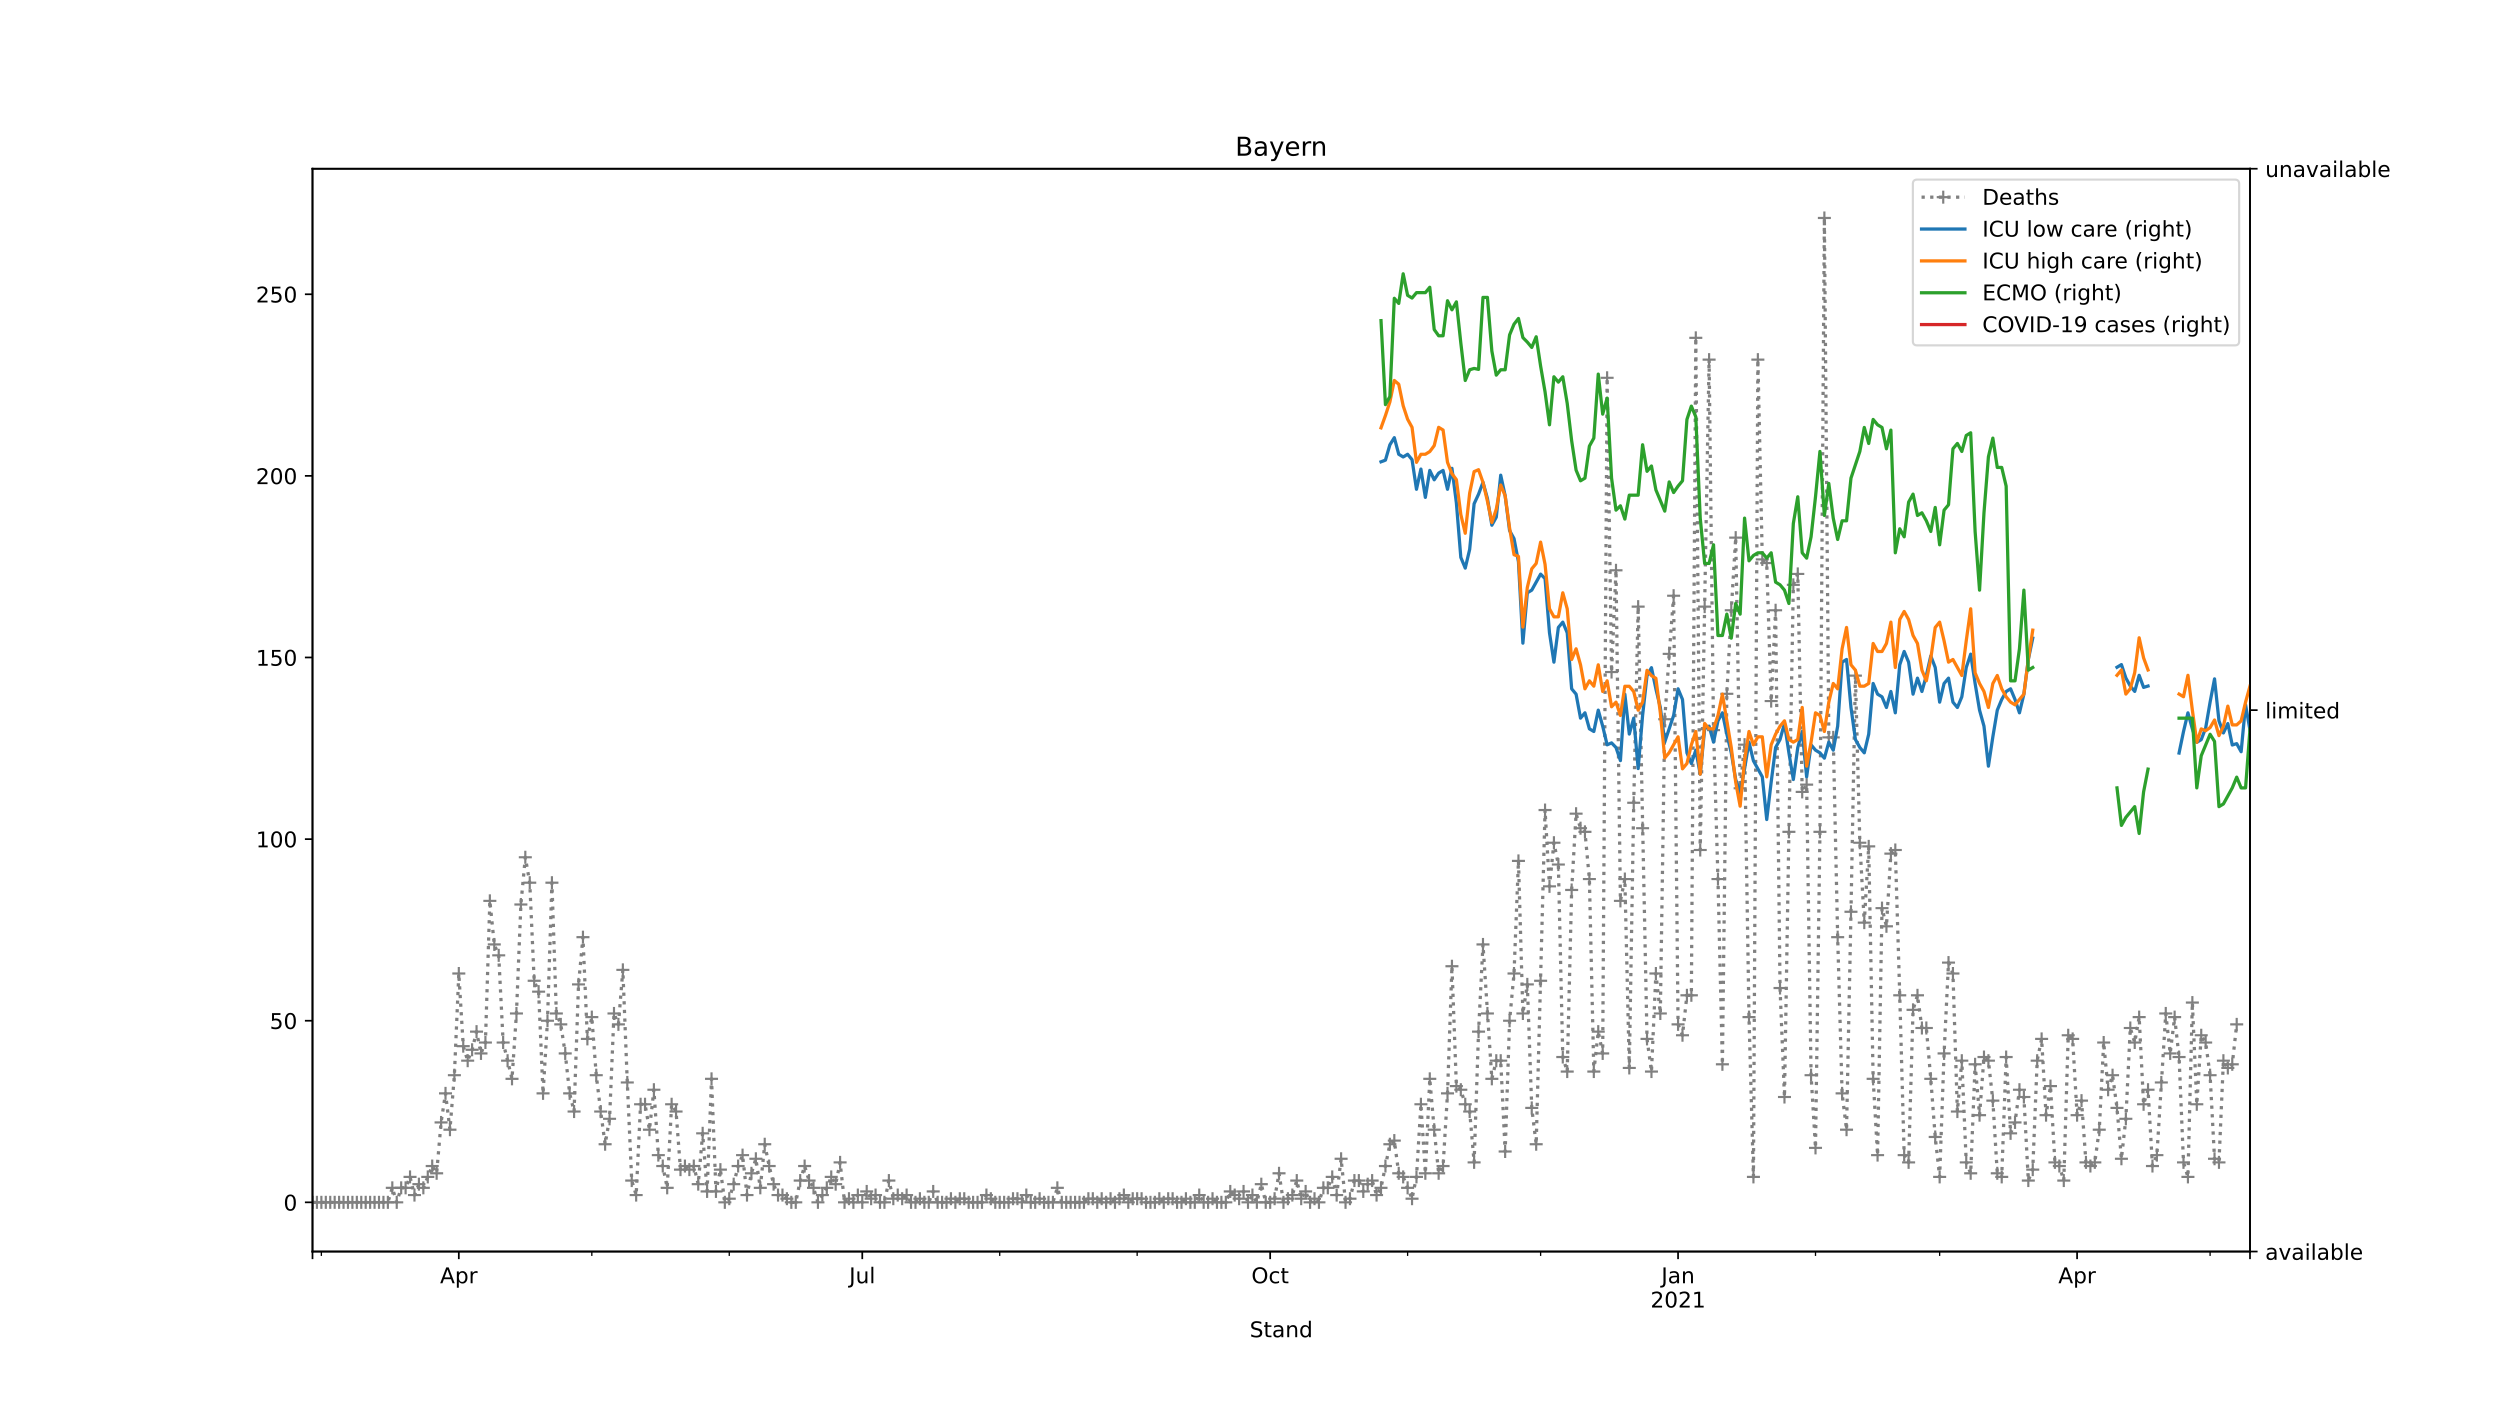<?xml version="1.0" encoding="utf-8" standalone="no"?>
<!DOCTYPE svg PUBLIC "-//W3C//DTD SVG 1.1//EN"
  "http://www.w3.org/Graphics/SVG/1.1/DTD/svg11.dtd">
<!-- Created with matplotlib (https://matplotlib.org/) -->
<svg height="648pt" version="1.1" viewBox="0 0 1152 648" width="1152pt" xmlns="http://www.w3.org/2000/svg" xmlns:xlink="http://www.w3.org/1999/xlink">
 <defs>
  <style type="text/css">
*{stroke-linecap:butt;stroke-linejoin:round;}
  </style>
 </defs>
 <g id="figure_1">
  <g id="patch_1">
   <path d="M 0 648 
L 1152 648 
L 1152 0 
L 0 0 
z
" style="fill:#ffffff;"/>
  </g>
  <g id="axes_1">
   <g id="patch_2">
    <path d="M 144 576.72 
L 1036.8 576.72 
L 1036.8 77.76 
L 144 77.76 
z
" style="fill:#ffffff;"/>
   </g>
   <g id="matplotlib.axis_1">
    <g id="xtick_1">
     <g id="line2d_1">
      <defs>
       <path d="M 0 0 
L 0 3.5 
" id="mab32175728" style="stroke:#000000;stroke-width:0.8;"/>
      </defs>
      <g>
       <use style="stroke:#000000;stroke-width:0.8;" x="144" xlink:href="#mab32175728" y="576.72"/>
      </g>
     </g>
    </g>
    <g id="xtick_2">
     <g id="line2d_2">
      <g>
       <use style="stroke:#000000;stroke-width:0.8;" x="211.42" xlink:href="#mab32175728" y="576.72"/>
      </g>
     </g>
     <g id="text_1">
      <!-- Apr -->
      <defs>
       <path d="M 34.188 63.188 
L 20.797 26.906 
L 47.609 26.906 
z
M 28.609 72.906 
L 39.797 72.906 
L 67.578 0 
L 57.328 0 
L 50.688 18.703 
L 17.828 18.703 
L 11.188 0 
L 0.781 0 
z
" id="DejaVuSans-65"/>
       <path d="M 18.109 8.203 
L 18.109 -20.797 
L 9.078 -20.797 
L 9.078 54.688 
L 18.109 54.688 
L 18.109 46.391 
Q 20.953 51.266 25.266 53.625 
Q 29.594 56 35.594 56 
Q 45.562 56 51.781 48.094 
Q 58.016 40.188 58.016 27.297 
Q 58.016 14.406 51.781 6.484 
Q 45.562 -1.422 35.594 -1.422 
Q 29.594 -1.422 25.266 0.953 
Q 20.953 3.328 18.109 8.203 
z
M 48.688 27.297 
Q 48.688 37.203 44.609 42.844 
Q 40.531 48.484 33.406 48.484 
Q 26.266 48.484 22.188 42.844 
Q 18.109 37.203 18.109 27.297 
Q 18.109 17.391 22.188 11.75 
Q 26.266 6.109 33.406 6.109 
Q 40.531 6.109 44.609 11.75 
Q 48.688 17.391 48.688 27.297 
z
" id="DejaVuSans-112"/>
       <path d="M 41.109 46.297 
Q 39.594 47.172 37.812 47.578 
Q 36.031 48 33.891 48 
Q 26.266 48 22.188 43.047 
Q 18.109 38.094 18.109 28.812 
L 18.109 0 
L 9.078 0 
L 9.078 54.688 
L 18.109 54.688 
L 18.109 46.188 
Q 20.953 51.172 25.484 53.578 
Q 30.031 56 36.531 56 
Q 37.453 56 38.578 55.875 
Q 39.703 55.766 41.062 55.516 
z
" id="DejaVuSans-114"/>
      </defs>
      <g transform="translate(202.77 591.318)scale(0.1 -0.1)">
       <use xlink:href="#DejaVuSans-65"/>
       <use x="68.408" xlink:href="#DejaVuSans-112"/>
       <use x="131.885" xlink:href="#DejaVuSans-114"/>
      </g>
     </g>
    </g>
    <g id="xtick_3">
     <g id="line2d_3">
      <g>
       <use style="stroke:#000000;stroke-width:0.8;" x="397.335" xlink:href="#mab32175728" y="576.72"/>
      </g>
     </g>
     <g id="text_2">
      <!-- Jul -->
      <defs>
       <path d="M 9.812 72.906 
L 19.672 72.906 
L 19.672 5.078 
Q 19.672 -8.109 14.672 -14.062 
Q 9.672 -20.016 -1.422 -20.016 
L -5.172 -20.016 
L -5.172 -11.719 
L -2.094 -11.719 
Q 4.438 -11.719 7.125 -8.047 
Q 9.812 -4.391 9.812 5.078 
z
" id="DejaVuSans-74"/>
       <path d="M 8.5 21.578 
L 8.5 54.688 
L 17.484 54.688 
L 17.484 21.922 
Q 17.484 14.156 20.5 10.266 
Q 23.531 6.391 29.594 6.391 
Q 36.859 6.391 41.078 11.031 
Q 45.312 15.672 45.312 23.688 
L 45.312 54.688 
L 54.297 54.688 
L 54.297 0 
L 45.312 0 
L 45.312 8.406 
Q 42.047 3.422 37.719 1 
Q 33.406 -1.422 27.688 -1.422 
Q 18.266 -1.422 13.375 4.438 
Q 8.5 10.297 8.5 21.578 
z
M 31.109 56 
z
" id="DejaVuSans-117"/>
       <path d="M 9.422 75.984 
L 18.406 75.984 
L 18.406 0 
L 9.422 0 
z
" id="DejaVuSans-108"/>
      </defs>
      <g transform="translate(391.302 591.318)scale(0.1 -0.1)">
       <use xlink:href="#DejaVuSans-74"/>
       <use x="29.492" xlink:href="#DejaVuSans-117"/>
       <use x="92.871" xlink:href="#DejaVuSans-108"/>
      </g>
     </g>
    </g>
    <g id="xtick_4">
     <g id="line2d_4">
      <g>
       <use style="stroke:#000000;stroke-width:0.8;" x="585.292" xlink:href="#mab32175728" y="576.72"/>
      </g>
     </g>
     <g id="text_3">
      <!-- Oct -->
      <defs>
       <path d="M 39.406 66.219 
Q 28.656 66.219 22.328 58.203 
Q 16.016 50.203 16.016 36.375 
Q 16.016 22.609 22.328 14.594 
Q 28.656 6.594 39.406 6.594 
Q 50.141 6.594 56.422 14.594 
Q 62.703 22.609 62.703 36.375 
Q 62.703 50.203 56.422 58.203 
Q 50.141 66.219 39.406 66.219 
z
M 39.406 74.219 
Q 54.734 74.219 63.906 63.938 
Q 73.094 53.656 73.094 36.375 
Q 73.094 19.141 63.906 8.859 
Q 54.734 -1.422 39.406 -1.422 
Q 24.031 -1.422 14.812 8.828 
Q 5.609 19.094 5.609 36.375 
Q 5.609 53.656 14.812 63.938 
Q 24.031 74.219 39.406 74.219 
z
" id="DejaVuSans-79"/>
       <path d="M 48.781 52.594 
L 48.781 44.188 
Q 44.969 46.297 41.141 47.344 
Q 37.312 48.391 33.406 48.391 
Q 24.656 48.391 19.812 42.844 
Q 14.984 37.312 14.984 27.297 
Q 14.984 17.281 19.812 11.734 
Q 24.656 6.203 33.406 6.203 
Q 37.312 6.203 41.141 7.25 
Q 44.969 8.297 48.781 10.406 
L 48.781 2.094 
Q 45.016 0.344 40.984 -0.531 
Q 36.969 -1.422 32.422 -1.422 
Q 20.062 -1.422 12.781 6.344 
Q 5.516 14.109 5.516 27.297 
Q 5.516 40.672 12.859 48.328 
Q 20.219 56 33.016 56 
Q 37.156 56 41.109 55.141 
Q 45.062 54.297 48.781 52.594 
z
" id="DejaVuSans-99"/>
       <path d="M 18.312 70.219 
L 18.312 54.688 
L 36.812 54.688 
L 36.812 47.703 
L 18.312 47.703 
L 18.312 18.016 
Q 18.312 11.328 20.141 9.422 
Q 21.969 7.516 27.594 7.516 
L 36.812 7.516 
L 36.812 0 
L 27.594 0 
Q 17.188 0 13.234 3.875 
Q 9.281 7.766 9.281 18.016 
L 9.281 47.703 
L 2.688 47.703 
L 2.688 54.688 
L 9.281 54.688 
L 9.281 70.219 
z
" id="DejaVuSans-116"/>
      </defs>
      <g transform="translate(576.647 591.318)scale(0.1 -0.1)">
       <use xlink:href="#DejaVuSans-79"/>
       <use x="78.711" xlink:href="#DejaVuSans-99"/>
       <use x="133.691" xlink:href="#DejaVuSans-116"/>
      </g>
     </g>
    </g>
    <g id="xtick_5">
     <g id="line2d_5">
      <g>
       <use style="stroke:#000000;stroke-width:0.8;" x="773.25" xlink:href="#mab32175728" y="576.72"/>
      </g>
     </g>
     <g id="text_4">
      <!-- Jan -->
      <defs>
       <path d="M 34.281 27.484 
Q 23.391 27.484 19.188 25 
Q 14.984 22.516 14.984 16.5 
Q 14.984 11.719 18.141 8.906 
Q 21.297 6.109 26.703 6.109 
Q 34.188 6.109 38.703 11.406 
Q 43.219 16.703 43.219 25.484 
L 43.219 27.484 
z
M 52.203 31.203 
L 52.203 0 
L 43.219 0 
L 43.219 8.297 
Q 40.141 3.328 35.547 0.953 
Q 30.953 -1.422 24.312 -1.422 
Q 15.922 -1.422 10.953 3.297 
Q 6 8.016 6 15.922 
Q 6 25.141 12.172 29.828 
Q 18.359 34.516 30.609 34.516 
L 43.219 34.516 
L 43.219 35.406 
Q 43.219 41.609 39.141 45 
Q 35.062 48.391 27.688 48.391 
Q 23 48.391 18.547 47.266 
Q 14.109 46.141 10.016 43.891 
L 10.016 52.203 
Q 14.938 54.109 19.578 55.047 
Q 24.219 56 28.609 56 
Q 40.484 56 46.344 49.844 
Q 52.203 43.703 52.203 31.203 
z
" id="DejaVuSans-97"/>
       <path d="M 54.891 33.016 
L 54.891 0 
L 45.906 0 
L 45.906 32.719 
Q 45.906 40.484 42.875 44.328 
Q 39.844 48.188 33.797 48.188 
Q 26.516 48.188 22.312 43.547 
Q 18.109 38.922 18.109 30.906 
L 18.109 0 
L 9.078 0 
L 9.078 54.688 
L 18.109 54.688 
L 18.109 46.188 
Q 21.344 51.125 25.703 53.562 
Q 30.078 56 35.797 56 
Q 45.219 56 50.047 50.172 
Q 54.891 44.344 54.891 33.016 
z
" id="DejaVuSans-110"/>
      </defs>
      <g transform="translate(765.543 591.318)scale(0.1 -0.1)">
       <use xlink:href="#DejaVuSans-74"/>
       <use x="29.492" xlink:href="#DejaVuSans-97"/>
       <use x="90.771" xlink:href="#DejaVuSans-110"/>
      </g>
      <!-- 2021 -->
      <defs>
       <path d="M 19.188 8.297 
L 53.609 8.297 
L 53.609 0 
L 7.328 0 
L 7.328 8.297 
Q 12.938 14.109 22.625 23.891 
Q 32.328 33.688 34.812 36.531 
Q 39.547 41.844 41.422 45.531 
Q 43.312 49.219 43.312 52.781 
Q 43.312 58.594 39.234 62.25 
Q 35.156 65.922 28.609 65.922 
Q 23.969 65.922 18.812 64.312 
Q 13.672 62.703 7.812 59.422 
L 7.812 69.391 
Q 13.766 71.781 18.938 73 
Q 24.125 74.219 28.422 74.219 
Q 39.75 74.219 46.484 68.547 
Q 53.219 62.891 53.219 53.422 
Q 53.219 48.922 51.531 44.891 
Q 49.859 40.875 45.406 35.406 
Q 44.188 33.984 37.641 27.219 
Q 31.109 20.453 19.188 8.297 
z
" id="DejaVuSans-50"/>
       <path d="M 31.781 66.406 
Q 24.172 66.406 20.328 58.906 
Q 16.5 51.422 16.5 36.375 
Q 16.5 21.391 20.328 13.891 
Q 24.172 6.391 31.781 6.391 
Q 39.453 6.391 43.281 13.891 
Q 47.125 21.391 47.125 36.375 
Q 47.125 51.422 43.281 58.906 
Q 39.453 66.406 31.781 66.406 
z
M 31.781 74.219 
Q 44.047 74.219 50.516 64.516 
Q 56.984 54.828 56.984 36.375 
Q 56.984 17.969 50.516 8.266 
Q 44.047 -1.422 31.781 -1.422 
Q 19.531 -1.422 13.062 8.266 
Q 6.594 17.969 6.594 36.375 
Q 6.594 54.828 13.062 64.516 
Q 19.531 74.219 31.781 74.219 
z
" id="DejaVuSans-48"/>
       <path d="M 12.406 8.297 
L 28.516 8.297 
L 28.516 63.922 
L 10.984 60.406 
L 10.984 69.391 
L 28.422 72.906 
L 38.281 72.906 
L 38.281 8.297 
L 54.391 8.297 
L 54.391 0 
L 12.406 0 
z
" id="DejaVuSans-49"/>
      </defs>
      <g transform="translate(760.525 602.516)scale(0.1 -0.1)">
       <use xlink:href="#DejaVuSans-50"/>
       <use x="63.623" xlink:href="#DejaVuSans-48"/>
       <use x="127.246" xlink:href="#DejaVuSans-50"/>
       <use x="190.869" xlink:href="#DejaVuSans-49"/>
      </g>
     </g>
    </g>
    <g id="xtick_6">
     <g id="line2d_6">
      <g>
       <use style="stroke:#000000;stroke-width:0.8;" x="957.122" xlink:href="#mab32175728" y="576.72"/>
      </g>
     </g>
     <g id="text_5">
      <!-- Apr -->
      <g transform="translate(948.472 591.318)scale(0.1 -0.1)">
       <use xlink:href="#DejaVuSans-65"/>
       <use x="68.408" xlink:href="#DejaVuSans-112"/>
       <use x="131.885" xlink:href="#DejaVuSans-114"/>
      </g>
     </g>
    </g>
    <g id="xtick_7">
     <g id="line2d_7">
      <g>
       <use style="stroke:#000000;stroke-width:0.8;" x="1036.8" xlink:href="#mab32175728" y="576.72"/>
      </g>
     </g>
    </g>
    <g id="xtick_8">
     <g id="line2d_8">
      <defs>
       <path d="M 0 0 
L 0 2 
" id="m0144f0e519" style="stroke:#000000;stroke-width:0.6;"/>
      </defs>
      <g>
       <use style="stroke:#000000;stroke-width:0.6;" x="148.086" xlink:href="#m0144f0e519" y="576.72"/>
      </g>
     </g>
    </g>
    <g id="xtick_9">
     <g id="line2d_9">
      <g>
       <use style="stroke:#000000;stroke-width:0.6;" x="272.71" xlink:href="#m0144f0e519" y="576.72"/>
      </g>
     </g>
    </g>
    <g id="xtick_10">
     <g id="line2d_10">
      <g>
       <use style="stroke:#000000;stroke-width:0.6;" x="336.044" xlink:href="#m0144f0e519" y="576.72"/>
      </g>
     </g>
    </g>
    <g id="xtick_11">
     <g id="line2d_11">
      <g>
       <use style="stroke:#000000;stroke-width:0.6;" x="460.668" xlink:href="#m0144f0e519" y="576.72"/>
      </g>
     </g>
    </g>
    <g id="xtick_12">
     <g id="line2d_12">
      <g>
       <use style="stroke:#000000;stroke-width:0.6;" x="524.002" xlink:href="#m0144f0e519" y="576.72"/>
      </g>
     </g>
    </g>
    <g id="xtick_13">
     <g id="line2d_13">
      <g>
       <use style="stroke:#000000;stroke-width:0.6;" x="648.626" xlink:href="#m0144f0e519" y="576.72"/>
      </g>
     </g>
    </g>
    <g id="xtick_14">
     <g id="line2d_14">
      <g>
       <use style="stroke:#000000;stroke-width:0.6;" x="709.917" xlink:href="#m0144f0e519" y="576.72"/>
      </g>
     </g>
    </g>
    <g id="xtick_15">
     <g id="line2d_15">
      <g>
       <use style="stroke:#000000;stroke-width:0.6;" x="836.584" xlink:href="#m0144f0e519" y="576.72"/>
      </g>
     </g>
    </g>
    <g id="xtick_16">
     <g id="line2d_16">
      <g>
       <use style="stroke:#000000;stroke-width:0.6;" x="893.789" xlink:href="#m0144f0e519" y="576.72"/>
      </g>
     </g>
    </g>
    <g id="xtick_17">
     <g id="line2d_17">
      <g>
       <use style="stroke:#000000;stroke-width:0.6;" x="1018.413" xlink:href="#m0144f0e519" y="576.72"/>
      </g>
     </g>
    </g>
    <g id="text_6">
     <!-- Stand -->
     <defs>
      <path d="M 53.516 70.516 
L 53.516 60.891 
Q 47.906 63.578 42.922 64.891 
Q 37.938 66.219 33.297 66.219 
Q 25.25 66.219 20.875 63.094 
Q 16.5 59.969 16.5 54.203 
Q 16.5 49.359 19.406 46.891 
Q 22.312 44.438 30.422 42.922 
L 36.375 41.703 
Q 47.406 39.594 52.656 34.297 
Q 57.906 29 57.906 20.125 
Q 57.906 9.516 50.797 4.047 
Q 43.703 -1.422 29.984 -1.422 
Q 24.812 -1.422 18.969 -0.25 
Q 13.141 0.922 6.891 3.219 
L 6.891 13.375 
Q 12.891 10.016 18.656 8.297 
Q 24.422 6.594 29.984 6.594 
Q 38.422 6.594 43.016 9.906 
Q 47.609 13.234 47.609 19.391 
Q 47.609 24.75 44.312 27.781 
Q 41.016 30.812 33.5 32.328 
L 27.484 33.5 
Q 16.453 35.688 11.516 40.375 
Q 6.594 45.062 6.594 53.422 
Q 6.594 63.094 13.406 68.656 
Q 20.219 74.219 32.172 74.219 
Q 37.312 74.219 42.625 73.281 
Q 47.953 72.359 53.516 70.516 
z
" id="DejaVuSans-83"/>
      <path d="M 45.406 46.391 
L 45.406 75.984 
L 54.391 75.984 
L 54.391 0 
L 45.406 0 
L 45.406 8.203 
Q 42.578 3.328 38.25 0.953 
Q 33.938 -1.422 27.875 -1.422 
Q 17.969 -1.422 11.734 6.484 
Q 5.516 14.406 5.516 27.297 
Q 5.516 40.188 11.734 48.094 
Q 17.969 56 27.875 56 
Q 33.938 56 38.25 53.625 
Q 42.578 51.266 45.406 46.391 
z
M 14.797 27.297 
Q 14.797 17.391 18.875 11.75 
Q 22.953 6.109 30.078 6.109 
Q 37.203 6.109 41.297 11.75 
Q 45.406 17.391 45.406 27.297 
Q 45.406 37.203 41.297 42.844 
Q 37.203 48.484 30.078 48.484 
Q 22.953 48.484 18.875 42.844 
Q 14.797 37.203 14.797 27.297 
z
" id="DejaVuSans-100"/>
     </defs>
     <g transform="translate(575.859 616.194)scale(0.1 -0.1)">
      <use xlink:href="#DejaVuSans-83"/>
      <use x="63.477" xlink:href="#DejaVuSans-116"/>
      <use x="102.686" xlink:href="#DejaVuSans-97"/>
      <use x="163.965" xlink:href="#DejaVuSans-110"/>
      <use x="227.344" xlink:href="#DejaVuSans-100"/>
     </g>
    </g>
   </g>
   <g id="matplotlib.axis_2">
    <g id="ytick_1">
     <g id="line2d_18">
      <defs>
       <path d="M 0 0 
L -3.5 0 
" id="m2d6f106a17" style="stroke:#000000;stroke-width:0.8;"/>
      </defs>
      <g>
       <use style="stroke:#000000;stroke-width:0.8;" x="144" xlink:href="#m2d6f106a17" y="554.04"/>
      </g>
     </g>
     <g id="text_7">
      <!-- 0 -->
      <g transform="translate(130.637 557.839)scale(0.1 -0.1)">
       <use xlink:href="#DejaVuSans-48"/>
      </g>
     </g>
    </g>
    <g id="ytick_2">
     <g id="line2d_19">
      <g>
       <use style="stroke:#000000;stroke-width:0.8;" x="144" xlink:href="#m2d6f106a17" y="470.35"/>
      </g>
     </g>
     <g id="text_8">
      <!-- 50 -->
      <defs>
       <path d="M 10.797 72.906 
L 49.516 72.906 
L 49.516 64.594 
L 19.828 64.594 
L 19.828 46.734 
Q 21.969 47.469 24.109 47.828 
Q 26.266 48.188 28.422 48.188 
Q 40.625 48.188 47.75 41.5 
Q 54.891 34.812 54.891 23.391 
Q 54.891 11.625 47.562 5.094 
Q 40.234 -1.422 26.906 -1.422 
Q 22.312 -1.422 17.547 -0.641 
Q 12.797 0.141 7.719 1.703 
L 7.719 11.625 
Q 12.109 9.234 16.797 8.062 
Q 21.484 6.891 26.703 6.891 
Q 35.156 6.891 40.078 11.328 
Q 45.016 15.766 45.016 23.391 
Q 45.016 31 40.078 35.438 
Q 35.156 39.891 26.703 39.891 
Q 22.75 39.891 18.812 39.016 
Q 14.891 38.141 10.797 36.281 
z
" id="DejaVuSans-53"/>
      </defs>
      <g transform="translate(124.275 474.149)scale(0.1 -0.1)">
       <use xlink:href="#DejaVuSans-53"/>
       <use x="63.623" xlink:href="#DejaVuSans-48"/>
      </g>
     </g>
    </g>
    <g id="ytick_3">
     <g id="line2d_20">
      <g>
       <use style="stroke:#000000;stroke-width:0.8;" x="144" xlink:href="#m2d6f106a17" y="386.66"/>
      </g>
     </g>
     <g id="text_9">
      <!-- 100 -->
      <g transform="translate(117.912 390.459)scale(0.1 -0.1)">
       <use xlink:href="#DejaVuSans-49"/>
       <use x="63.623" xlink:href="#DejaVuSans-48"/>
       <use x="127.246" xlink:href="#DejaVuSans-48"/>
      </g>
     </g>
    </g>
    <g id="ytick_4">
     <g id="line2d_21">
      <g>
       <use style="stroke:#000000;stroke-width:0.8;" x="144" xlink:href="#m2d6f106a17" y="302.97"/>
      </g>
     </g>
     <g id="text_10">
      <!-- 150 -->
      <g transform="translate(117.912 306.769)scale(0.1 -0.1)">
       <use xlink:href="#DejaVuSans-49"/>
       <use x="63.623" xlink:href="#DejaVuSans-53"/>
       <use x="127.246" xlink:href="#DejaVuSans-48"/>
      </g>
     </g>
    </g>
    <g id="ytick_5">
     <g id="line2d_22">
      <g>
       <use style="stroke:#000000;stroke-width:0.8;" x="144" xlink:href="#m2d6f106a17" y="219.28"/>
      </g>
     </g>
     <g id="text_11">
      <!-- 200 -->
      <g transform="translate(117.912 223.079)scale(0.1 -0.1)">
       <use xlink:href="#DejaVuSans-50"/>
       <use x="63.623" xlink:href="#DejaVuSans-48"/>
       <use x="127.246" xlink:href="#DejaVuSans-48"/>
      </g>
     </g>
    </g>
    <g id="ytick_6">
     <g id="line2d_23">
      <g>
       <use style="stroke:#000000;stroke-width:0.8;" x="144" xlink:href="#m2d6f106a17" y="135.59"/>
      </g>
     </g>
     <g id="text_12">
      <!-- 250 -->
      <g transform="translate(117.912 139.389)scale(0.1 -0.1)">
       <use xlink:href="#DejaVuSans-50"/>
       <use x="63.623" xlink:href="#DejaVuSans-53"/>
       <use x="127.246" xlink:href="#DejaVuSans-48"/>
      </g>
     </g>
    </g>
   </g>
   <g id="line2d_24">
    <path clip-path="url(#pb649b5ee68)" d="M 144 554.04 
L 178.731 554.04 
L 180.774 547.345 
L 182.817 554.04 
L 184.86 547.345 
L 186.903 547.345 
L 188.946 542.323 
L 190.989 550.692 
L 193.032 545.671 
L 195.076 547.345 
L 199.162 537.302 
L 201.205 540.65 
L 203.248 517.216 
L 205.291 503.826 
L 207.334 520.564 
L 209.377 495.457 
L 211.42 448.591 
L 213.463 482.067 
L 215.506 488.762 
L 217.549 483.74 
L 219.592 475.371 
L 221.635 485.414 
L 223.678 480.393 
L 225.721 415.115 
L 227.764 435.2 
L 229.807 440.222 
L 231.85 480.393 
L 235.936 497.131 
L 237.979 467.002 
L 240.022 416.788 
L 242.065 395.029 
L 244.108 406.746 
L 246.151 451.938 
L 248.194 456.96 
L 250.237 503.826 
L 252.28 470.35 
L 254.323 406.746 
L 256.366 467.002 
L 258.409 472.024 
L 260.452 485.414 
L 262.495 503.826 
L 264.538 512.195 
L 266.581 453.612 
L 268.624 431.853 
L 270.667 478.719 
L 272.71 468.676 
L 274.753 495.457 
L 276.796 512.195 
L 278.839 527.259 
L 280.882 515.543 
L 282.925 467.002 
L 284.968 472.024 
L 287.011 446.917 
L 289.054 498.805 
L 291.097 543.997 
L 293.141 550.692 
L 295.184 508.847 
L 297.227 508.847 
L 299.27 520.564 
L 301.313 502.152 
L 303.356 532.281 
L 305.399 537.302 
L 307.442 547.345 
L 309.485 508.847 
L 311.528 512.195 
L 313.571 538.976 
L 315.614 537.302 
L 317.657 538.976 
L 319.7 537.302 
L 321.743 545.671 
L 323.786 522.238 
L 325.829 549.019 
L 327.872 497.131 
L 329.915 549.019 
L 331.958 538.976 
L 334.001 554.04 
L 336.044 552.366 
L 338.087 545.671 
L 340.13 537.302 
L 342.173 532.281 
L 344.216 550.692 
L 346.259 540.65 
L 348.302 533.954 
L 350.345 547.345 
L 352.388 527.259 
L 354.431 537.302 
L 356.474 545.671 
L 358.517 550.692 
L 360.56 550.692 
L 364.646 554.04 
L 366.689 554.04 
L 368.732 543.997 
L 370.775 537.302 
L 372.818 543.997 
L 374.861 547.345 
L 376.904 554.04 
L 380.99 547.345 
L 383.033 542.323 
L 385.076 545.671 
L 387.119 535.628 
L 389.162 554.04 
L 391.205 552.366 
L 393.249 554.04 
L 395.292 550.692 
L 397.335 554.04 
L 399.378 549.019 
L 401.421 552.366 
L 403.464 550.692 
L 405.507 554.04 
L 407.55 554.04 
L 409.593 543.997 
L 411.636 552.366 
L 413.679 550.692 
L 415.722 552.366 
L 417.765 550.692 
L 419.808 554.04 
L 421.851 554.04 
L 423.894 552.366 
L 425.937 554.04 
L 427.98 554.04 
L 430.023 549.019 
L 432.066 554.04 
L 436.152 554.04 
L 438.195 552.366 
L 440.238 554.04 
L 442.281 552.366 
L 444.324 552.366 
L 446.367 554.04 
L 452.496 554.04 
L 454.539 550.692 
L 458.625 554.04 
L 464.754 554.04 
L 466.797 552.366 
L 468.84 552.366 
L 470.883 554.04 
L 472.926 550.692 
L 474.969 554.04 
L 477.012 554.04 
L 479.055 552.366 
L 481.098 554.04 
L 485.184 554.04 
L 487.227 547.345 
L 489.27 554.04 
L 499.486 554.04 
L 501.529 552.366 
L 503.572 552.366 
L 505.615 554.04 
L 507.658 552.366 
L 509.701 554.04 
L 511.744 552.366 
L 513.787 554.04 
L 517.873 550.692 
L 519.916 554.04 
L 521.959 552.366 
L 526.045 552.366 
L 528.088 554.04 
L 532.174 554.04 
L 534.217 552.366 
L 536.26 554.04 
L 538.303 552.366 
L 540.346 552.366 
L 542.389 554.04 
L 544.432 554.04 
L 546.475 552.366 
L 548.518 554.04 
L 550.561 554.04 
L 552.604 550.692 
L 554.647 554.04 
L 556.69 554.04 
L 558.733 552.366 
L 560.776 554.04 
L 564.862 554.04 
L 566.905 549.019 
L 570.991 552.366 
L 573.034 549.019 
L 575.077 554.04 
L 577.12 550.692 
L 579.163 554.04 
L 581.206 545.671 
L 583.249 554.04 
L 585.292 554.04 
L 587.335 552.366 
L 589.378 540.65 
L 591.422 554.04 
L 595.508 550.692 
L 597.551 543.997 
L 599.594 552.366 
L 601.637 549.019 
L 603.68 554.04 
L 605.723 552.366 
L 607.766 554.04 
L 609.809 547.345 
L 611.852 547.345 
L 613.895 542.323 
L 615.938 550.692 
L 617.981 533.954 
L 620.024 554.04 
L 622.067 552.366 
L 624.11 543.997 
L 626.153 543.997 
L 628.196 549.019 
L 630.239 545.671 
L 632.282 543.997 
L 634.325 550.692 
L 636.368 547.345 
L 640.454 527.259 
L 642.497 525.585 
L 644.54 540.65 
L 646.583 542.323 
L 650.669 552.366 
L 652.712 542.323 
L 654.755 508.847 
L 656.798 540.65 
L 658.841 497.131 
L 660.884 520.564 
L 662.927 540.65 
L 664.97 537.302 
L 667.013 503.826 
L 669.056 445.243 
L 671.099 500.478 
L 673.142 502.152 
L 675.185 508.847 
L 677.228 512.195 
L 679.271 535.628 
L 681.314 475.371 
L 683.357 435.2 
L 687.443 497.131 
L 689.486 488.762 
L 691.53 488.762 
L 693.573 530.607 
L 695.616 470.35 
L 697.659 448.591 
L 699.702 396.703 
L 701.745 467.002 
L 703.788 453.612 
L 705.831 510.521 
L 707.874 527.259 
L 711.96 373.27 
L 714.003 408.419 
L 716.046 388.334 
L 718.089 398.377 
L 720.132 487.088 
L 722.175 493.783 
L 724.218 410.093 
L 726.261 374.943 
L 728.304 381.639 
L 730.347 383.312 
L 732.39 405.072 
L 734.433 493.783 
L 736.476 475.371 
L 738.519 485.414 
L 740.562 174.087 
L 742.605 309.665 
L 744.648 262.799 
L 746.691 415.115 
L 748.734 405.072 
L 750.777 492.109 
L 752.82 369.922 
L 754.863 279.537 
L 758.949 478.719 
L 760.992 493.783 
L 763.035 448.591 
L 765.078 467.002 
L 767.121 331.425 
L 769.164 301.296 
L 771.207 274.515 
L 773.25 472.024 
L 775.293 477.045 
L 777.336 458.633 
L 779.379 458.633 
L 781.422 155.675 
L 783.465 391.681 
L 787.551 165.718 
L 789.595 336.446 
L 791.638 405.072 
L 793.681 490.436 
L 795.724 319.708 
L 797.767 281.21 
L 799.81 247.734 
L 801.853 363.227 
L 803.896 343.141 
L 805.939 468.676 
L 807.982 542.323 
L 810.025 165.718 
L 812.068 257.777 
L 814.111 259.451 
L 816.154 323.055 
L 818.197 281.21 
L 820.24 455.286 
L 822.283 505.5 
L 824.326 383.312 
L 826.369 269.494 
L 828.412 264.472 
L 830.455 364.901 
L 832.498 361.553 
L 834.541 495.457 
L 836.584 528.933 
L 838.627 383.312 
L 840.67 100.44 
L 842.713 339.794 
L 844.756 339.794 
L 846.799 431.853 
L 848.842 503.826 
L 850.885 520.564 
L 852.928 420.136 
L 854.971 311.339 
L 857.014 388.334 
L 859.057 425.157 
L 861.1 390.008 
L 863.143 497.131 
L 865.186 532.281 
L 867.229 418.462 
L 869.272 426.831 
L 871.315 393.355 
L 873.358 391.681 
L 875.401 458.633 
L 877.444 532.281 
L 879.487 535.628 
L 881.53 465.329 
L 883.573 458.633 
L 885.616 473.698 
L 887.659 473.698 
L 889.703 497.131 
L 891.746 523.912 
L 893.789 542.323 
L 895.832 485.414 
L 897.875 443.569 
L 899.918 448.591 
L 901.961 512.195 
L 904.004 488.762 
L 906.047 535.628 
L 908.09 540.65 
L 910.133 490.436 
L 912.176 513.869 
L 914.219 487.088 
L 916.262 488.762 
L 918.305 507.174 
L 920.348 540.65 
L 922.391 542.323 
L 924.434 487.088 
L 926.477 522.238 
L 928.52 517.216 
L 930.563 502.152 
L 932.606 505.5 
L 934.649 543.997 
L 936.692 538.976 
L 938.735 488.762 
L 940.778 478.719 
L 942.821 513.869 
L 944.864 500.478 
L 946.907 535.628 
L 948.95 537.302 
L 950.993 543.997 
L 953.036 477.045 
L 955.079 478.719 
L 957.122 513.869 
L 959.165 507.174 
L 961.208 535.628 
L 963.251 537.302 
L 965.294 535.628 
L 967.337 520.564 
L 969.38 480.393 
L 971.423 502.152 
L 973.466 495.457 
L 975.509 510.521 
L 977.552 533.954 
L 979.595 515.543 
L 981.638 473.698 
L 983.681 480.393 
L 985.724 468.676 
L 987.768 508.847 
L 989.811 502.152 
L 991.854 537.302 
L 993.897 532.281 
L 997.983 467.002 
L 1000.026 485.414 
L 1002.069 468.676 
L 1004.112 487.088 
L 1006.155 535.628 
L 1008.198 542.323 
L 1010.241 461.981 
L 1012.284 508.847 
L 1014.327 477.045 
L 1016.37 480.393 
L 1018.413 495.457 
L 1020.456 533.954 
L 1022.499 535.628 
L 1024.542 488.762 
L 1026.585 492.109 
L 1028.628 490.436 
L 1030.671 472.024 
L 1030.671 472.024 
" style="fill:none;stroke:#808080;stroke-dasharray:1.5,2.475;stroke-dashoffset:0;stroke-width:1.5;"/>
    <defs>
     <path d="M -3 0 
L 3 0 
M 0 3 
L 0 -3 
" id="m786f12da8e" style="stroke:#808080;"/>
    </defs>
    <g clip-path="url(#pb649b5ee68)">
     <use style="fill:#808080;stroke:#808080;" x="144" xlink:href="#m786f12da8e" y="554.04"/>
     <use style="fill:#808080;stroke:#808080;" x="146.043" xlink:href="#m786f12da8e" y="554.04"/>
     <use style="fill:#808080;stroke:#808080;" x="148.086" xlink:href="#m786f12da8e" y="554.04"/>
     <use style="fill:#808080;stroke:#808080;" x="150.129" xlink:href="#m786f12da8e" y="554.04"/>
     <use style="fill:#808080;stroke:#808080;" x="152.172" xlink:href="#m786f12da8e" y="554.04"/>
     <use style="fill:#808080;stroke:#808080;" x="154.215" xlink:href="#m786f12da8e" y="554.04"/>
     <use style="fill:#808080;stroke:#808080;" x="156.258" xlink:href="#m786f12da8e" y="554.04"/>
     <use style="fill:#808080;stroke:#808080;" x="158.301" xlink:href="#m786f12da8e" y="554.04"/>
     <use style="fill:#808080;stroke:#808080;" x="160.344" xlink:href="#m786f12da8e" y="554.04"/>
     <use style="fill:#808080;stroke:#808080;" x="162.387" xlink:href="#m786f12da8e" y="554.04"/>
     <use style="fill:#808080;stroke:#808080;" x="164.43" xlink:href="#m786f12da8e" y="554.04"/>
     <use style="fill:#808080;stroke:#808080;" x="166.473" xlink:href="#m786f12da8e" y="554.04"/>
     <use style="fill:#808080;stroke:#808080;" x="168.516" xlink:href="#m786f12da8e" y="554.04"/>
     <use style="fill:#808080;stroke:#808080;" x="170.559" xlink:href="#m786f12da8e" y="554.04"/>
     <use style="fill:#808080;stroke:#808080;" x="172.602" xlink:href="#m786f12da8e" y="554.04"/>
     <use style="fill:#808080;stroke:#808080;" x="174.645" xlink:href="#m786f12da8e" y="554.04"/>
     <use style="fill:#808080;stroke:#808080;" x="176.688" xlink:href="#m786f12da8e" y="554.04"/>
     <use style="fill:#808080;stroke:#808080;" x="178.731" xlink:href="#m786f12da8e" y="554.04"/>
     <use style="fill:#808080;stroke:#808080;" x="180.774" xlink:href="#m786f12da8e" y="547.345"/>
     <use style="fill:#808080;stroke:#808080;" x="182.817" xlink:href="#m786f12da8e" y="554.04"/>
     <use style="fill:#808080;stroke:#808080;" x="184.86" xlink:href="#m786f12da8e" y="547.345"/>
     <use style="fill:#808080;stroke:#808080;" x="186.903" xlink:href="#m786f12da8e" y="547.345"/>
     <use style="fill:#808080;stroke:#808080;" x="188.946" xlink:href="#m786f12da8e" y="542.323"/>
     <use style="fill:#808080;stroke:#808080;" x="190.989" xlink:href="#m786f12da8e" y="550.692"/>
     <use style="fill:#808080;stroke:#808080;" x="193.032" xlink:href="#m786f12da8e" y="545.671"/>
     <use style="fill:#808080;stroke:#808080;" x="195.076" xlink:href="#m786f12da8e" y="547.345"/>
     <use style="fill:#808080;stroke:#808080;" x="197.119" xlink:href="#m786f12da8e" y="542.323"/>
     <use style="fill:#808080;stroke:#808080;" x="199.162" xlink:href="#m786f12da8e" y="537.302"/>
     <use style="fill:#808080;stroke:#808080;" x="201.205" xlink:href="#m786f12da8e" y="540.65"/>
     <use style="fill:#808080;stroke:#808080;" x="203.248" xlink:href="#m786f12da8e" y="517.216"/>
     <use style="fill:#808080;stroke:#808080;" x="205.291" xlink:href="#m786f12da8e" y="503.826"/>
     <use style="fill:#808080;stroke:#808080;" x="207.334" xlink:href="#m786f12da8e" y="520.564"/>
     <use style="fill:#808080;stroke:#808080;" x="209.377" xlink:href="#m786f12da8e" y="495.457"/>
     <use style="fill:#808080;stroke:#808080;" x="211.42" xlink:href="#m786f12da8e" y="448.591"/>
     <use style="fill:#808080;stroke:#808080;" x="213.463" xlink:href="#m786f12da8e" y="482.067"/>
     <use style="fill:#808080;stroke:#808080;" x="215.506" xlink:href="#m786f12da8e" y="488.762"/>
     <use style="fill:#808080;stroke:#808080;" x="217.549" xlink:href="#m786f12da8e" y="483.74"/>
     <use style="fill:#808080;stroke:#808080;" x="219.592" xlink:href="#m786f12da8e" y="475.371"/>
     <use style="fill:#808080;stroke:#808080;" x="221.635" xlink:href="#m786f12da8e" y="485.414"/>
     <use style="fill:#808080;stroke:#808080;" x="223.678" xlink:href="#m786f12da8e" y="480.393"/>
     <use style="fill:#808080;stroke:#808080;" x="225.721" xlink:href="#m786f12da8e" y="415.115"/>
     <use style="fill:#808080;stroke:#808080;" x="227.764" xlink:href="#m786f12da8e" y="435.2"/>
     <use style="fill:#808080;stroke:#808080;" x="229.807" xlink:href="#m786f12da8e" y="440.222"/>
     <use style="fill:#808080;stroke:#808080;" x="231.85" xlink:href="#m786f12da8e" y="480.393"/>
     <use style="fill:#808080;stroke:#808080;" x="233.893" xlink:href="#m786f12da8e" y="488.762"/>
     <use style="fill:#808080;stroke:#808080;" x="235.936" xlink:href="#m786f12da8e" y="497.131"/>
     <use style="fill:#808080;stroke:#808080;" x="237.979" xlink:href="#m786f12da8e" y="467.002"/>
     <use style="fill:#808080;stroke:#808080;" x="240.022" xlink:href="#m786f12da8e" y="416.788"/>
     <use style="fill:#808080;stroke:#808080;" x="242.065" xlink:href="#m786f12da8e" y="395.029"/>
     <use style="fill:#808080;stroke:#808080;" x="244.108" xlink:href="#m786f12da8e" y="406.746"/>
     <use style="fill:#808080;stroke:#808080;" x="246.151" xlink:href="#m786f12da8e" y="451.938"/>
     <use style="fill:#808080;stroke:#808080;" x="248.194" xlink:href="#m786f12da8e" y="456.96"/>
     <use style="fill:#808080;stroke:#808080;" x="250.237" xlink:href="#m786f12da8e" y="503.826"/>
     <use style="fill:#808080;stroke:#808080;" x="252.28" xlink:href="#m786f12da8e" y="470.35"/>
     <use style="fill:#808080;stroke:#808080;" x="254.323" xlink:href="#m786f12da8e" y="406.746"/>
     <use style="fill:#808080;stroke:#808080;" x="256.366" xlink:href="#m786f12da8e" y="467.002"/>
     <use style="fill:#808080;stroke:#808080;" x="258.409" xlink:href="#m786f12da8e" y="472.024"/>
     <use style="fill:#808080;stroke:#808080;" x="260.452" xlink:href="#m786f12da8e" y="485.414"/>
     <use style="fill:#808080;stroke:#808080;" x="262.495" xlink:href="#m786f12da8e" y="503.826"/>
     <use style="fill:#808080;stroke:#808080;" x="264.538" xlink:href="#m786f12da8e" y="512.195"/>
     <use style="fill:#808080;stroke:#808080;" x="266.581" xlink:href="#m786f12da8e" y="453.612"/>
     <use style="fill:#808080;stroke:#808080;" x="268.624" xlink:href="#m786f12da8e" y="431.853"/>
     <use style="fill:#808080;stroke:#808080;" x="270.667" xlink:href="#m786f12da8e" y="478.719"/>
     <use style="fill:#808080;stroke:#808080;" x="272.71" xlink:href="#m786f12da8e" y="468.676"/>
     <use style="fill:#808080;stroke:#808080;" x="274.753" xlink:href="#m786f12da8e" y="495.457"/>
     <use style="fill:#808080;stroke:#808080;" x="276.796" xlink:href="#m786f12da8e" y="512.195"/>
     <use style="fill:#808080;stroke:#808080;" x="278.839" xlink:href="#m786f12da8e" y="527.259"/>
     <use style="fill:#808080;stroke:#808080;" x="280.882" xlink:href="#m786f12da8e" y="515.543"/>
     <use style="fill:#808080;stroke:#808080;" x="282.925" xlink:href="#m786f12da8e" y="467.002"/>
     <use style="fill:#808080;stroke:#808080;" x="284.968" xlink:href="#m786f12da8e" y="472.024"/>
     <use style="fill:#808080;stroke:#808080;" x="287.011" xlink:href="#m786f12da8e" y="446.917"/>
     <use style="fill:#808080;stroke:#808080;" x="289.054" xlink:href="#m786f12da8e" y="498.805"/>
     <use style="fill:#808080;stroke:#808080;" x="291.097" xlink:href="#m786f12da8e" y="543.997"/>
     <use style="fill:#808080;stroke:#808080;" x="293.141" xlink:href="#m786f12da8e" y="550.692"/>
     <use style="fill:#808080;stroke:#808080;" x="295.184" xlink:href="#m786f12da8e" y="508.847"/>
     <use style="fill:#808080;stroke:#808080;" x="297.227" xlink:href="#m786f12da8e" y="508.847"/>
     <use style="fill:#808080;stroke:#808080;" x="299.27" xlink:href="#m786f12da8e" y="520.564"/>
     <use style="fill:#808080;stroke:#808080;" x="301.313" xlink:href="#m786f12da8e" y="502.152"/>
     <use style="fill:#808080;stroke:#808080;" x="303.356" xlink:href="#m786f12da8e" y="532.281"/>
     <use style="fill:#808080;stroke:#808080;" x="305.399" xlink:href="#m786f12da8e" y="537.302"/>
     <use style="fill:#808080;stroke:#808080;" x="307.442" xlink:href="#m786f12da8e" y="547.345"/>
     <use style="fill:#808080;stroke:#808080;" x="309.485" xlink:href="#m786f12da8e" y="508.847"/>
     <use style="fill:#808080;stroke:#808080;" x="311.528" xlink:href="#m786f12da8e" y="512.195"/>
     <use style="fill:#808080;stroke:#808080;" x="313.571" xlink:href="#m786f12da8e" y="538.976"/>
     <use style="fill:#808080;stroke:#808080;" x="315.614" xlink:href="#m786f12da8e" y="537.302"/>
     <use style="fill:#808080;stroke:#808080;" x="317.657" xlink:href="#m786f12da8e" y="538.976"/>
     <use style="fill:#808080;stroke:#808080;" x="319.7" xlink:href="#m786f12da8e" y="537.302"/>
     <use style="fill:#808080;stroke:#808080;" x="321.743" xlink:href="#m786f12da8e" y="545.671"/>
     <use style="fill:#808080;stroke:#808080;" x="323.786" xlink:href="#m786f12da8e" y="522.238"/>
     <use style="fill:#808080;stroke:#808080;" x="325.829" xlink:href="#m786f12da8e" y="549.019"/>
     <use style="fill:#808080;stroke:#808080;" x="327.872" xlink:href="#m786f12da8e" y="497.131"/>
     <use style="fill:#808080;stroke:#808080;" x="329.915" xlink:href="#m786f12da8e" y="549.019"/>
     <use style="fill:#808080;stroke:#808080;" x="331.958" xlink:href="#m786f12da8e" y="538.976"/>
     <use style="fill:#808080;stroke:#808080;" x="334.001" xlink:href="#m786f12da8e" y="554.04"/>
     <use style="fill:#808080;stroke:#808080;" x="336.044" xlink:href="#m786f12da8e" y="552.366"/>
     <use style="fill:#808080;stroke:#808080;" x="338.087" xlink:href="#m786f12da8e" y="545.671"/>
     <use style="fill:#808080;stroke:#808080;" x="340.13" xlink:href="#m786f12da8e" y="537.302"/>
     <use style="fill:#808080;stroke:#808080;" x="342.173" xlink:href="#m786f12da8e" y="532.281"/>
     <use style="fill:#808080;stroke:#808080;" x="344.216" xlink:href="#m786f12da8e" y="550.692"/>
     <use style="fill:#808080;stroke:#808080;" x="346.259" xlink:href="#m786f12da8e" y="540.65"/>
     <use style="fill:#808080;stroke:#808080;" x="348.302" xlink:href="#m786f12da8e" y="533.954"/>
     <use style="fill:#808080;stroke:#808080;" x="350.345" xlink:href="#m786f12da8e" y="547.345"/>
     <use style="fill:#808080;stroke:#808080;" x="352.388" xlink:href="#m786f12da8e" y="527.259"/>
     <use style="fill:#808080;stroke:#808080;" x="354.431" xlink:href="#m786f12da8e" y="537.302"/>
     <use style="fill:#808080;stroke:#808080;" x="356.474" xlink:href="#m786f12da8e" y="545.671"/>
     <use style="fill:#808080;stroke:#808080;" x="358.517" xlink:href="#m786f12da8e" y="550.692"/>
     <use style="fill:#808080;stroke:#808080;" x="360.56" xlink:href="#m786f12da8e" y="550.692"/>
     <use style="fill:#808080;stroke:#808080;" x="362.603" xlink:href="#m786f12da8e" y="552.366"/>
     <use style="fill:#808080;stroke:#808080;" x="364.646" xlink:href="#m786f12da8e" y="554.04"/>
     <use style="fill:#808080;stroke:#808080;" x="366.689" xlink:href="#m786f12da8e" y="554.04"/>
     <use style="fill:#808080;stroke:#808080;" x="368.732" xlink:href="#m786f12da8e" y="543.997"/>
     <use style="fill:#808080;stroke:#808080;" x="370.775" xlink:href="#m786f12da8e" y="537.302"/>
     <use style="fill:#808080;stroke:#808080;" x="372.818" xlink:href="#m786f12da8e" y="543.997"/>
     <use style="fill:#808080;stroke:#808080;" x="374.861" xlink:href="#m786f12da8e" y="547.345"/>
     <use style="fill:#808080;stroke:#808080;" x="376.904" xlink:href="#m786f12da8e" y="554.04"/>
     <use style="fill:#808080;stroke:#808080;" x="378.947" xlink:href="#m786f12da8e" y="550.692"/>
     <use style="fill:#808080;stroke:#808080;" x="380.99" xlink:href="#m786f12da8e" y="547.345"/>
     <use style="fill:#808080;stroke:#808080;" x="383.033" xlink:href="#m786f12da8e" y="542.323"/>
     <use style="fill:#808080;stroke:#808080;" x="385.076" xlink:href="#m786f12da8e" y="545.671"/>
     <use style="fill:#808080;stroke:#808080;" x="387.119" xlink:href="#m786f12da8e" y="535.628"/>
     <use style="fill:#808080;stroke:#808080;" x="389.162" xlink:href="#m786f12da8e" y="554.04"/>
     <use style="fill:#808080;stroke:#808080;" x="391.205" xlink:href="#m786f12da8e" y="552.366"/>
     <use style="fill:#808080;stroke:#808080;" x="393.249" xlink:href="#m786f12da8e" y="554.04"/>
     <use style="fill:#808080;stroke:#808080;" x="395.292" xlink:href="#m786f12da8e" y="550.692"/>
     <use style="fill:#808080;stroke:#808080;" x="397.335" xlink:href="#m786f12da8e" y="554.04"/>
     <use style="fill:#808080;stroke:#808080;" x="399.378" xlink:href="#m786f12da8e" y="549.019"/>
     <use style="fill:#808080;stroke:#808080;" x="401.421" xlink:href="#m786f12da8e" y="552.366"/>
     <use style="fill:#808080;stroke:#808080;" x="403.464" xlink:href="#m786f12da8e" y="550.692"/>
     <use style="fill:#808080;stroke:#808080;" x="405.507" xlink:href="#m786f12da8e" y="554.04"/>
     <use style="fill:#808080;stroke:#808080;" x="407.55" xlink:href="#m786f12da8e" y="554.04"/>
     <use style="fill:#808080;stroke:#808080;" x="409.593" xlink:href="#m786f12da8e" y="543.997"/>
     <use style="fill:#808080;stroke:#808080;" x="411.636" xlink:href="#m786f12da8e" y="552.366"/>
     <use style="fill:#808080;stroke:#808080;" x="413.679" xlink:href="#m786f12da8e" y="550.692"/>
     <use style="fill:#808080;stroke:#808080;" x="415.722" xlink:href="#m786f12da8e" y="552.366"/>
     <use style="fill:#808080;stroke:#808080;" x="417.765" xlink:href="#m786f12da8e" y="550.692"/>
     <use style="fill:#808080;stroke:#808080;" x="419.808" xlink:href="#m786f12da8e" y="554.04"/>
     <use style="fill:#808080;stroke:#808080;" x="421.851" xlink:href="#m786f12da8e" y="554.04"/>
     <use style="fill:#808080;stroke:#808080;" x="423.894" xlink:href="#m786f12da8e" y="552.366"/>
     <use style="fill:#808080;stroke:#808080;" x="425.937" xlink:href="#m786f12da8e" y="554.04"/>
     <use style="fill:#808080;stroke:#808080;" x="427.98" xlink:href="#m786f12da8e" y="554.04"/>
     <use style="fill:#808080;stroke:#808080;" x="430.023" xlink:href="#m786f12da8e" y="549.019"/>
     <use style="fill:#808080;stroke:#808080;" x="432.066" xlink:href="#m786f12da8e" y="554.04"/>
     <use style="fill:#808080;stroke:#808080;" x="434.109" xlink:href="#m786f12da8e" y="554.04"/>
     <use style="fill:#808080;stroke:#808080;" x="436.152" xlink:href="#m786f12da8e" y="554.04"/>
     <use style="fill:#808080;stroke:#808080;" x="438.195" xlink:href="#m786f12da8e" y="552.366"/>
     <use style="fill:#808080;stroke:#808080;" x="440.238" xlink:href="#m786f12da8e" y="554.04"/>
     <use style="fill:#808080;stroke:#808080;" x="442.281" xlink:href="#m786f12da8e" y="552.366"/>
     <use style="fill:#808080;stroke:#808080;" x="444.324" xlink:href="#m786f12da8e" y="552.366"/>
     <use style="fill:#808080;stroke:#808080;" x="446.367" xlink:href="#m786f12da8e" y="554.04"/>
     <use style="fill:#808080;stroke:#808080;" x="448.41" xlink:href="#m786f12da8e" y="554.04"/>
     <use style="fill:#808080;stroke:#808080;" x="450.453" xlink:href="#m786f12da8e" y="554.04"/>
     <use style="fill:#808080;stroke:#808080;" x="452.496" xlink:href="#m786f12da8e" y="554.04"/>
     <use style="fill:#808080;stroke:#808080;" x="454.539" xlink:href="#m786f12da8e" y="550.692"/>
     <use style="fill:#808080;stroke:#808080;" x="456.582" xlink:href="#m786f12da8e" y="552.366"/>
     <use style="fill:#808080;stroke:#808080;" x="458.625" xlink:href="#m786f12da8e" y="554.04"/>
     <use style="fill:#808080;stroke:#808080;" x="460.668" xlink:href="#m786f12da8e" y="554.04"/>
     <use style="fill:#808080;stroke:#808080;" x="462.711" xlink:href="#m786f12da8e" y="554.04"/>
     <use style="fill:#808080;stroke:#808080;" x="464.754" xlink:href="#m786f12da8e" y="554.04"/>
     <use style="fill:#808080;stroke:#808080;" x="466.797" xlink:href="#m786f12da8e" y="552.366"/>
     <use style="fill:#808080;stroke:#808080;" x="468.84" xlink:href="#m786f12da8e" y="552.366"/>
     <use style="fill:#808080;stroke:#808080;" x="470.883" xlink:href="#m786f12da8e" y="554.04"/>
     <use style="fill:#808080;stroke:#808080;" x="472.926" xlink:href="#m786f12da8e" y="550.692"/>
     <use style="fill:#808080;stroke:#808080;" x="474.969" xlink:href="#m786f12da8e" y="554.04"/>
     <use style="fill:#808080;stroke:#808080;" x="477.012" xlink:href="#m786f12da8e" y="554.04"/>
     <use style="fill:#808080;stroke:#808080;" x="479.055" xlink:href="#m786f12da8e" y="552.366"/>
     <use style="fill:#808080;stroke:#808080;" x="481.098" xlink:href="#m786f12da8e" y="554.04"/>
     <use style="fill:#808080;stroke:#808080;" x="483.141" xlink:href="#m786f12da8e" y="554.04"/>
     <use style="fill:#808080;stroke:#808080;" x="485.184" xlink:href="#m786f12da8e" y="554.04"/>
     <use style="fill:#808080;stroke:#808080;" x="487.227" xlink:href="#m786f12da8e" y="547.345"/>
     <use style="fill:#808080;stroke:#808080;" x="489.27" xlink:href="#m786f12da8e" y="554.04"/>
     <use style="fill:#808080;stroke:#808080;" x="491.314" xlink:href="#m786f12da8e" y="554.04"/>
     <use style="fill:#808080;stroke:#808080;" x="493.357" xlink:href="#m786f12da8e" y="554.04"/>
     <use style="fill:#808080;stroke:#808080;" x="495.4" xlink:href="#m786f12da8e" y="554.04"/>
     <use style="fill:#808080;stroke:#808080;" x="497.443" xlink:href="#m786f12da8e" y="554.04"/>
     <use style="fill:#808080;stroke:#808080;" x="499.486" xlink:href="#m786f12da8e" y="554.04"/>
     <use style="fill:#808080;stroke:#808080;" x="501.529" xlink:href="#m786f12da8e" y="552.366"/>
     <use style="fill:#808080;stroke:#808080;" x="503.572" xlink:href="#m786f12da8e" y="552.366"/>
     <use style="fill:#808080;stroke:#808080;" x="505.615" xlink:href="#m786f12da8e" y="554.04"/>
     <use style="fill:#808080;stroke:#808080;" x="507.658" xlink:href="#m786f12da8e" y="552.366"/>
     <use style="fill:#808080;stroke:#808080;" x="509.701" xlink:href="#m786f12da8e" y="554.04"/>
     <use style="fill:#808080;stroke:#808080;" x="511.744" xlink:href="#m786f12da8e" y="552.366"/>
     <use style="fill:#808080;stroke:#808080;" x="513.787" xlink:href="#m786f12da8e" y="554.04"/>
     <use style="fill:#808080;stroke:#808080;" x="515.83" xlink:href="#m786f12da8e" y="552.366"/>
     <use style="fill:#808080;stroke:#808080;" x="517.873" xlink:href="#m786f12da8e" y="550.692"/>
     <use style="fill:#808080;stroke:#808080;" x="519.916" xlink:href="#m786f12da8e" y="554.04"/>
     <use style="fill:#808080;stroke:#808080;" x="521.959" xlink:href="#m786f12da8e" y="552.366"/>
     <use style="fill:#808080;stroke:#808080;" x="524.002" xlink:href="#m786f12da8e" y="552.366"/>
     <use style="fill:#808080;stroke:#808080;" x="526.045" xlink:href="#m786f12da8e" y="552.366"/>
     <use style="fill:#808080;stroke:#808080;" x="528.088" xlink:href="#m786f12da8e" y="554.04"/>
     <use style="fill:#808080;stroke:#808080;" x="530.131" xlink:href="#m786f12da8e" y="554.04"/>
     <use style="fill:#808080;stroke:#808080;" x="532.174" xlink:href="#m786f12da8e" y="554.04"/>
     <use style="fill:#808080;stroke:#808080;" x="534.217" xlink:href="#m786f12da8e" y="552.366"/>
     <use style="fill:#808080;stroke:#808080;" x="536.26" xlink:href="#m786f12da8e" y="554.04"/>
     <use style="fill:#808080;stroke:#808080;" x="538.303" xlink:href="#m786f12da8e" y="552.366"/>
     <use style="fill:#808080;stroke:#808080;" x="540.346" xlink:href="#m786f12da8e" y="552.366"/>
     <use style="fill:#808080;stroke:#808080;" x="542.389" xlink:href="#m786f12da8e" y="554.04"/>
     <use style="fill:#808080;stroke:#808080;" x="544.432" xlink:href="#m786f12da8e" y="554.04"/>
     <use style="fill:#808080;stroke:#808080;" x="546.475" xlink:href="#m786f12da8e" y="552.366"/>
     <use style="fill:#808080;stroke:#808080;" x="548.518" xlink:href="#m786f12da8e" y="554.04"/>
     <use style="fill:#808080;stroke:#808080;" x="550.561" xlink:href="#m786f12da8e" y="554.04"/>
     <use style="fill:#808080;stroke:#808080;" x="552.604" xlink:href="#m786f12da8e" y="550.692"/>
     <use style="fill:#808080;stroke:#808080;" x="554.647" xlink:href="#m786f12da8e" y="554.04"/>
     <use style="fill:#808080;stroke:#808080;" x="556.69" xlink:href="#m786f12da8e" y="554.04"/>
     <use style="fill:#808080;stroke:#808080;" x="558.733" xlink:href="#m786f12da8e" y="552.366"/>
     <use style="fill:#808080;stroke:#808080;" x="560.776" xlink:href="#m786f12da8e" y="554.04"/>
     <use style="fill:#808080;stroke:#808080;" x="562.819" xlink:href="#m786f12da8e" y="554.04"/>
     <use style="fill:#808080;stroke:#808080;" x="564.862" xlink:href="#m786f12da8e" y="554.04"/>
     <use style="fill:#808080;stroke:#808080;" x="566.905" xlink:href="#m786f12da8e" y="549.019"/>
     <use style="fill:#808080;stroke:#808080;" x="568.948" xlink:href="#m786f12da8e" y="550.692"/>
     <use style="fill:#808080;stroke:#808080;" x="570.991" xlink:href="#m786f12da8e" y="552.366"/>
     <use style="fill:#808080;stroke:#808080;" x="573.034" xlink:href="#m786f12da8e" y="549.019"/>
     <use style="fill:#808080;stroke:#808080;" x="575.077" xlink:href="#m786f12da8e" y="554.04"/>
     <use style="fill:#808080;stroke:#808080;" x="577.12" xlink:href="#m786f12da8e" y="550.692"/>
     <use style="fill:#808080;stroke:#808080;" x="579.163" xlink:href="#m786f12da8e" y="554.04"/>
     <use style="fill:#808080;stroke:#808080;" x="581.206" xlink:href="#m786f12da8e" y="545.671"/>
     <use style="fill:#808080;stroke:#808080;" x="583.249" xlink:href="#m786f12da8e" y="554.04"/>
     <use style="fill:#808080;stroke:#808080;" x="585.292" xlink:href="#m786f12da8e" y="554.04"/>
     <use style="fill:#808080;stroke:#808080;" x="587.335" xlink:href="#m786f12da8e" y="552.366"/>
     <use style="fill:#808080;stroke:#808080;" x="589.378" xlink:href="#m786f12da8e" y="540.65"/>
     <use style="fill:#808080;stroke:#808080;" x="591.422" xlink:href="#m786f12da8e" y="554.04"/>
     <use style="fill:#808080;stroke:#808080;" x="593.465" xlink:href="#m786f12da8e" y="552.366"/>
     <use style="fill:#808080;stroke:#808080;" x="595.508" xlink:href="#m786f12da8e" y="550.692"/>
     <use style="fill:#808080;stroke:#808080;" x="597.551" xlink:href="#m786f12da8e" y="543.997"/>
     <use style="fill:#808080;stroke:#808080;" x="599.594" xlink:href="#m786f12da8e" y="552.366"/>
     <use style="fill:#808080;stroke:#808080;" x="601.637" xlink:href="#m786f12da8e" y="549.019"/>
     <use style="fill:#808080;stroke:#808080;" x="603.68" xlink:href="#m786f12da8e" y="554.04"/>
     <use style="fill:#808080;stroke:#808080;" x="605.723" xlink:href="#m786f12da8e" y="552.366"/>
     <use style="fill:#808080;stroke:#808080;" x="607.766" xlink:href="#m786f12da8e" y="554.04"/>
     <use style="fill:#808080;stroke:#808080;" x="609.809" xlink:href="#m786f12da8e" y="547.345"/>
     <use style="fill:#808080;stroke:#808080;" x="611.852" xlink:href="#m786f12da8e" y="547.345"/>
     <use style="fill:#808080;stroke:#808080;" x="613.895" xlink:href="#m786f12da8e" y="542.323"/>
     <use style="fill:#808080;stroke:#808080;" x="615.938" xlink:href="#m786f12da8e" y="550.692"/>
     <use style="fill:#808080;stroke:#808080;" x="617.981" xlink:href="#m786f12da8e" y="533.954"/>
     <use style="fill:#808080;stroke:#808080;" x="620.024" xlink:href="#m786f12da8e" y="554.04"/>
     <use style="fill:#808080;stroke:#808080;" x="622.067" xlink:href="#m786f12da8e" y="552.366"/>
     <use style="fill:#808080;stroke:#808080;" x="624.11" xlink:href="#m786f12da8e" y="543.997"/>
     <use style="fill:#808080;stroke:#808080;" x="626.153" xlink:href="#m786f12da8e" y="543.997"/>
     <use style="fill:#808080;stroke:#808080;" x="628.196" xlink:href="#m786f12da8e" y="549.019"/>
     <use style="fill:#808080;stroke:#808080;" x="630.239" xlink:href="#m786f12da8e" y="545.671"/>
     <use style="fill:#808080;stroke:#808080;" x="632.282" xlink:href="#m786f12da8e" y="543.997"/>
     <use style="fill:#808080;stroke:#808080;" x="634.325" xlink:href="#m786f12da8e" y="550.692"/>
     <use style="fill:#808080;stroke:#808080;" x="636.368" xlink:href="#m786f12da8e" y="547.345"/>
     <use style="fill:#808080;stroke:#808080;" x="638.411" xlink:href="#m786f12da8e" y="537.302"/>
     <use style="fill:#808080;stroke:#808080;" x="640.454" xlink:href="#m786f12da8e" y="527.259"/>
     <use style="fill:#808080;stroke:#808080;" x="642.497" xlink:href="#m786f12da8e" y="525.585"/>
     <use style="fill:#808080;stroke:#808080;" x="644.54" xlink:href="#m786f12da8e" y="540.65"/>
     <use style="fill:#808080;stroke:#808080;" x="646.583" xlink:href="#m786f12da8e" y="542.323"/>
     <use style="fill:#808080;stroke:#808080;" x="648.626" xlink:href="#m786f12da8e" y="547.345"/>
     <use style="fill:#808080;stroke:#808080;" x="650.669" xlink:href="#m786f12da8e" y="552.366"/>
     <use style="fill:#808080;stroke:#808080;" x="652.712" xlink:href="#m786f12da8e" y="542.323"/>
     <use style="fill:#808080;stroke:#808080;" x="654.755" xlink:href="#m786f12da8e" y="508.847"/>
     <use style="fill:#808080;stroke:#808080;" x="656.798" xlink:href="#m786f12da8e" y="540.65"/>
     <use style="fill:#808080;stroke:#808080;" x="658.841" xlink:href="#m786f12da8e" y="497.131"/>
     <use style="fill:#808080;stroke:#808080;" x="660.884" xlink:href="#m786f12da8e" y="520.564"/>
     <use style="fill:#808080;stroke:#808080;" x="662.927" xlink:href="#m786f12da8e" y="540.65"/>
     <use style="fill:#808080;stroke:#808080;" x="664.97" xlink:href="#m786f12da8e" y="537.302"/>
     <use style="fill:#808080;stroke:#808080;" x="667.013" xlink:href="#m786f12da8e" y="503.826"/>
     <use style="fill:#808080;stroke:#808080;" x="669.056" xlink:href="#m786f12da8e" y="445.243"/>
     <use style="fill:#808080;stroke:#808080;" x="671.099" xlink:href="#m786f12da8e" y="500.478"/>
     <use style="fill:#808080;stroke:#808080;" x="673.142" xlink:href="#m786f12da8e" y="502.152"/>
     <use style="fill:#808080;stroke:#808080;" x="675.185" xlink:href="#m786f12da8e" y="508.847"/>
     <use style="fill:#808080;stroke:#808080;" x="677.228" xlink:href="#m786f12da8e" y="512.195"/>
     <use style="fill:#808080;stroke:#808080;" x="679.271" xlink:href="#m786f12da8e" y="535.628"/>
     <use style="fill:#808080;stroke:#808080;" x="681.314" xlink:href="#m786f12da8e" y="475.371"/>
     <use style="fill:#808080;stroke:#808080;" x="683.357" xlink:href="#m786f12da8e" y="435.2"/>
     <use style="fill:#808080;stroke:#808080;" x="685.4" xlink:href="#m786f12da8e" y="467.002"/>
     <use style="fill:#808080;stroke:#808080;" x="687.443" xlink:href="#m786f12da8e" y="497.131"/>
     <use style="fill:#808080;stroke:#808080;" x="689.486" xlink:href="#m786f12da8e" y="488.762"/>
     <use style="fill:#808080;stroke:#808080;" x="691.53" xlink:href="#m786f12da8e" y="488.762"/>
     <use style="fill:#808080;stroke:#808080;" x="693.573" xlink:href="#m786f12da8e" y="530.607"/>
     <use style="fill:#808080;stroke:#808080;" x="695.616" xlink:href="#m786f12da8e" y="470.35"/>
     <use style="fill:#808080;stroke:#808080;" x="697.659" xlink:href="#m786f12da8e" y="448.591"/>
     <use style="fill:#808080;stroke:#808080;" x="699.702" xlink:href="#m786f12da8e" y="396.703"/>
     <use style="fill:#808080;stroke:#808080;" x="701.745" xlink:href="#m786f12da8e" y="467.002"/>
     <use style="fill:#808080;stroke:#808080;" x="703.788" xlink:href="#m786f12da8e" y="453.612"/>
     <use style="fill:#808080;stroke:#808080;" x="705.831" xlink:href="#m786f12da8e" y="510.521"/>
     <use style="fill:#808080;stroke:#808080;" x="707.874" xlink:href="#m786f12da8e" y="527.259"/>
     <use style="fill:#808080;stroke:#808080;" x="709.917" xlink:href="#m786f12da8e" y="451.938"/>
     <use style="fill:#808080;stroke:#808080;" x="711.96" xlink:href="#m786f12da8e" y="373.27"/>
     <use style="fill:#808080;stroke:#808080;" x="714.003" xlink:href="#m786f12da8e" y="408.419"/>
     <use style="fill:#808080;stroke:#808080;" x="716.046" xlink:href="#m786f12da8e" y="388.334"/>
     <use style="fill:#808080;stroke:#808080;" x="718.089" xlink:href="#m786f12da8e" y="398.377"/>
     <use style="fill:#808080;stroke:#808080;" x="720.132" xlink:href="#m786f12da8e" y="487.088"/>
     <use style="fill:#808080;stroke:#808080;" x="722.175" xlink:href="#m786f12da8e" y="493.783"/>
     <use style="fill:#808080;stroke:#808080;" x="724.218" xlink:href="#m786f12da8e" y="410.093"/>
     <use style="fill:#808080;stroke:#808080;" x="726.261" xlink:href="#m786f12da8e" y="374.943"/>
     <use style="fill:#808080;stroke:#808080;" x="728.304" xlink:href="#m786f12da8e" y="381.639"/>
     <use style="fill:#808080;stroke:#808080;" x="730.347" xlink:href="#m786f12da8e" y="383.312"/>
     <use style="fill:#808080;stroke:#808080;" x="732.39" xlink:href="#m786f12da8e" y="405.072"/>
     <use style="fill:#808080;stroke:#808080;" x="734.433" xlink:href="#m786f12da8e" y="493.783"/>
     <use style="fill:#808080;stroke:#808080;" x="736.476" xlink:href="#m786f12da8e" y="475.371"/>
     <use style="fill:#808080;stroke:#808080;" x="738.519" xlink:href="#m786f12da8e" y="485.414"/>
     <use style="fill:#808080;stroke:#808080;" x="740.562" xlink:href="#m786f12da8e" y="174.087"/>
     <use style="fill:#808080;stroke:#808080;" x="742.605" xlink:href="#m786f12da8e" y="309.665"/>
     <use style="fill:#808080;stroke:#808080;" x="744.648" xlink:href="#m786f12da8e" y="262.799"/>
     <use style="fill:#808080;stroke:#808080;" x="746.691" xlink:href="#m786f12da8e" y="415.115"/>
     <use style="fill:#808080;stroke:#808080;" x="748.734" xlink:href="#m786f12da8e" y="405.072"/>
     <use style="fill:#808080;stroke:#808080;" x="750.777" xlink:href="#m786f12da8e" y="492.109"/>
     <use style="fill:#808080;stroke:#808080;" x="752.82" xlink:href="#m786f12da8e" y="369.922"/>
     <use style="fill:#808080;stroke:#808080;" x="754.863" xlink:href="#m786f12da8e" y="279.537"/>
     <use style="fill:#808080;stroke:#808080;" x="756.906" xlink:href="#m786f12da8e" y="381.639"/>
     <use style="fill:#808080;stroke:#808080;" x="758.949" xlink:href="#m786f12da8e" y="478.719"/>
     <use style="fill:#808080;stroke:#808080;" x="760.992" xlink:href="#m786f12da8e" y="493.783"/>
     <use style="fill:#808080;stroke:#808080;" x="763.035" xlink:href="#m786f12da8e" y="448.591"/>
     <use style="fill:#808080;stroke:#808080;" x="765.078" xlink:href="#m786f12da8e" y="467.002"/>
     <use style="fill:#808080;stroke:#808080;" x="767.121" xlink:href="#m786f12da8e" y="331.425"/>
     <use style="fill:#808080;stroke:#808080;" x="769.164" xlink:href="#m786f12da8e" y="301.296"/>
     <use style="fill:#808080;stroke:#808080;" x="771.207" xlink:href="#m786f12da8e" y="274.515"/>
     <use style="fill:#808080;stroke:#808080;" x="773.25" xlink:href="#m786f12da8e" y="472.024"/>
     <use style="fill:#808080;stroke:#808080;" x="775.293" xlink:href="#m786f12da8e" y="477.045"/>
     <use style="fill:#808080;stroke:#808080;" x="777.336" xlink:href="#m786f12da8e" y="458.633"/>
     <use style="fill:#808080;stroke:#808080;" x="779.379" xlink:href="#m786f12da8e" y="458.633"/>
     <use style="fill:#808080;stroke:#808080;" x="781.422" xlink:href="#m786f12da8e" y="155.675"/>
     <use style="fill:#808080;stroke:#808080;" x="783.465" xlink:href="#m786f12da8e" y="391.681"/>
     <use style="fill:#808080;stroke:#808080;" x="785.508" xlink:href="#m786f12da8e" y="279.537"/>
     <use style="fill:#808080;stroke:#808080;" x="787.551" xlink:href="#m786f12da8e" y="165.718"/>
     <use style="fill:#808080;stroke:#808080;" x="789.595" xlink:href="#m786f12da8e" y="336.446"/>
     <use style="fill:#808080;stroke:#808080;" x="791.638" xlink:href="#m786f12da8e" y="405.072"/>
     <use style="fill:#808080;stroke:#808080;" x="793.681" xlink:href="#m786f12da8e" y="490.436"/>
     <use style="fill:#808080;stroke:#808080;" x="795.724" xlink:href="#m786f12da8e" y="319.708"/>
     <use style="fill:#808080;stroke:#808080;" x="797.767" xlink:href="#m786f12da8e" y="281.21"/>
     <use style="fill:#808080;stroke:#808080;" x="799.81" xlink:href="#m786f12da8e" y="247.734"/>
     <use style="fill:#808080;stroke:#808080;" x="801.853" xlink:href="#m786f12da8e" y="363.227"/>
     <use style="fill:#808080;stroke:#808080;" x="803.896" xlink:href="#m786f12da8e" y="343.141"/>
     <use style="fill:#808080;stroke:#808080;" x="805.939" xlink:href="#m786f12da8e" y="468.676"/>
     <use style="fill:#808080;stroke:#808080;" x="807.982" xlink:href="#m786f12da8e" y="542.323"/>
     <use style="fill:#808080;stroke:#808080;" x="810.025" xlink:href="#m786f12da8e" y="165.718"/>
     <use style="fill:#808080;stroke:#808080;" x="812.068" xlink:href="#m786f12da8e" y="257.777"/>
     <use style="fill:#808080;stroke:#808080;" x="814.111" xlink:href="#m786f12da8e" y="259.451"/>
     <use style="fill:#808080;stroke:#808080;" x="816.154" xlink:href="#m786f12da8e" y="323.055"/>
     <use style="fill:#808080;stroke:#808080;" x="818.197" xlink:href="#m786f12da8e" y="281.21"/>
     <use style="fill:#808080;stroke:#808080;" x="820.24" xlink:href="#m786f12da8e" y="455.286"/>
     <use style="fill:#808080;stroke:#808080;" x="822.283" xlink:href="#m786f12da8e" y="505.5"/>
     <use style="fill:#808080;stroke:#808080;" x="824.326" xlink:href="#m786f12da8e" y="383.312"/>
     <use style="fill:#808080;stroke:#808080;" x="826.369" xlink:href="#m786f12da8e" y="269.494"/>
     <use style="fill:#808080;stroke:#808080;" x="828.412" xlink:href="#m786f12da8e" y="264.472"/>
     <use style="fill:#808080;stroke:#808080;" x="830.455" xlink:href="#m786f12da8e" y="364.901"/>
     <use style="fill:#808080;stroke:#808080;" x="832.498" xlink:href="#m786f12da8e" y="361.553"/>
     <use style="fill:#808080;stroke:#808080;" x="834.541" xlink:href="#m786f12da8e" y="495.457"/>
     <use style="fill:#808080;stroke:#808080;" x="836.584" xlink:href="#m786f12da8e" y="528.933"/>
     <use style="fill:#808080;stroke:#808080;" x="838.627" xlink:href="#m786f12da8e" y="383.312"/>
     <use style="fill:#808080;stroke:#808080;" x="840.67" xlink:href="#m786f12da8e" y="100.44"/>
     <use style="fill:#808080;stroke:#808080;" x="842.713" xlink:href="#m786f12da8e" y="339.794"/>
     <use style="fill:#808080;stroke:#808080;" x="844.756" xlink:href="#m786f12da8e" y="339.794"/>
     <use style="fill:#808080;stroke:#808080;" x="846.799" xlink:href="#m786f12da8e" y="431.853"/>
     <use style="fill:#808080;stroke:#808080;" x="848.842" xlink:href="#m786f12da8e" y="503.826"/>
     <use style="fill:#808080;stroke:#808080;" x="850.885" xlink:href="#m786f12da8e" y="520.564"/>
     <use style="fill:#808080;stroke:#808080;" x="852.928" xlink:href="#m786f12da8e" y="420.136"/>
     <use style="fill:#808080;stroke:#808080;" x="854.971" xlink:href="#m786f12da8e" y="311.339"/>
     <use style="fill:#808080;stroke:#808080;" x="857.014" xlink:href="#m786f12da8e" y="388.334"/>
     <use style="fill:#808080;stroke:#808080;" x="859.057" xlink:href="#m786f12da8e" y="425.157"/>
     <use style="fill:#808080;stroke:#808080;" x="861.1" xlink:href="#m786f12da8e" y="390.008"/>
     <use style="fill:#808080;stroke:#808080;" x="863.143" xlink:href="#m786f12da8e" y="497.131"/>
     <use style="fill:#808080;stroke:#808080;" x="865.186" xlink:href="#m786f12da8e" y="532.281"/>
     <use style="fill:#808080;stroke:#808080;" x="867.229" xlink:href="#m786f12da8e" y="418.462"/>
     <use style="fill:#808080;stroke:#808080;" x="869.272" xlink:href="#m786f12da8e" y="426.831"/>
     <use style="fill:#808080;stroke:#808080;" x="871.315" xlink:href="#m786f12da8e" y="393.355"/>
     <use style="fill:#808080;stroke:#808080;" x="873.358" xlink:href="#m786f12da8e" y="391.681"/>
     <use style="fill:#808080;stroke:#808080;" x="875.401" xlink:href="#m786f12da8e" y="458.633"/>
     <use style="fill:#808080;stroke:#808080;" x="877.444" xlink:href="#m786f12da8e" y="532.281"/>
     <use style="fill:#808080;stroke:#808080;" x="879.487" xlink:href="#m786f12da8e" y="535.628"/>
     <use style="fill:#808080;stroke:#808080;" x="881.53" xlink:href="#m786f12da8e" y="465.329"/>
     <use style="fill:#808080;stroke:#808080;" x="883.573" xlink:href="#m786f12da8e" y="458.633"/>
     <use style="fill:#808080;stroke:#808080;" x="885.616" xlink:href="#m786f12da8e" y="473.698"/>
     <use style="fill:#808080;stroke:#808080;" x="887.659" xlink:href="#m786f12da8e" y="473.698"/>
     <use style="fill:#808080;stroke:#808080;" x="889.703" xlink:href="#m786f12da8e" y="497.131"/>
     <use style="fill:#808080;stroke:#808080;" x="891.746" xlink:href="#m786f12da8e" y="523.912"/>
     <use style="fill:#808080;stroke:#808080;" x="893.789" xlink:href="#m786f12da8e" y="542.323"/>
     <use style="fill:#808080;stroke:#808080;" x="895.832" xlink:href="#m786f12da8e" y="485.414"/>
     <use style="fill:#808080;stroke:#808080;" x="897.875" xlink:href="#m786f12da8e" y="443.569"/>
     <use style="fill:#808080;stroke:#808080;" x="899.918" xlink:href="#m786f12da8e" y="448.591"/>
     <use style="fill:#808080;stroke:#808080;" x="901.961" xlink:href="#m786f12da8e" y="512.195"/>
     <use style="fill:#808080;stroke:#808080;" x="904.004" xlink:href="#m786f12da8e" y="488.762"/>
     <use style="fill:#808080;stroke:#808080;" x="906.047" xlink:href="#m786f12da8e" y="535.628"/>
     <use style="fill:#808080;stroke:#808080;" x="908.09" xlink:href="#m786f12da8e" y="540.65"/>
     <use style="fill:#808080;stroke:#808080;" x="910.133" xlink:href="#m786f12da8e" y="490.436"/>
     <use style="fill:#808080;stroke:#808080;" x="912.176" xlink:href="#m786f12da8e" y="513.869"/>
     <use style="fill:#808080;stroke:#808080;" x="914.219" xlink:href="#m786f12da8e" y="487.088"/>
     <use style="fill:#808080;stroke:#808080;" x="916.262" xlink:href="#m786f12da8e" y="488.762"/>
     <use style="fill:#808080;stroke:#808080;" x="918.305" xlink:href="#m786f12da8e" y="507.174"/>
     <use style="fill:#808080;stroke:#808080;" x="920.348" xlink:href="#m786f12da8e" y="540.65"/>
     <use style="fill:#808080;stroke:#808080;" x="922.391" xlink:href="#m786f12da8e" y="542.323"/>
     <use style="fill:#808080;stroke:#808080;" x="924.434" xlink:href="#m786f12da8e" y="487.088"/>
     <use style="fill:#808080;stroke:#808080;" x="926.477" xlink:href="#m786f12da8e" y="522.238"/>
     <use style="fill:#808080;stroke:#808080;" x="928.52" xlink:href="#m786f12da8e" y="517.216"/>
     <use style="fill:#808080;stroke:#808080;" x="930.563" xlink:href="#m786f12da8e" y="502.152"/>
     <use style="fill:#808080;stroke:#808080;" x="932.606" xlink:href="#m786f12da8e" y="505.5"/>
     <use style="fill:#808080;stroke:#808080;" x="934.649" xlink:href="#m786f12da8e" y="543.997"/>
     <use style="fill:#808080;stroke:#808080;" x="936.692" xlink:href="#m786f12da8e" y="538.976"/>
     <use style="fill:#808080;stroke:#808080;" x="938.735" xlink:href="#m786f12da8e" y="488.762"/>
     <use style="fill:#808080;stroke:#808080;" x="940.778" xlink:href="#m786f12da8e" y="478.719"/>
     <use style="fill:#808080;stroke:#808080;" x="942.821" xlink:href="#m786f12da8e" y="513.869"/>
     <use style="fill:#808080;stroke:#808080;" x="944.864" xlink:href="#m786f12da8e" y="500.478"/>
     <use style="fill:#808080;stroke:#808080;" x="946.907" xlink:href="#m786f12da8e" y="535.628"/>
     <use style="fill:#808080;stroke:#808080;" x="948.95" xlink:href="#m786f12da8e" y="537.302"/>
     <use style="fill:#808080;stroke:#808080;" x="950.993" xlink:href="#m786f12da8e" y="543.997"/>
     <use style="fill:#808080;stroke:#808080;" x="953.036" xlink:href="#m786f12da8e" y="477.045"/>
     <use style="fill:#808080;stroke:#808080;" x="955.079" xlink:href="#m786f12da8e" y="478.719"/>
     <use style="fill:#808080;stroke:#808080;" x="957.122" xlink:href="#m786f12da8e" y="513.869"/>
     <use style="fill:#808080;stroke:#808080;" x="959.165" xlink:href="#m786f12da8e" y="507.174"/>
     <use style="fill:#808080;stroke:#808080;" x="961.208" xlink:href="#m786f12da8e" y="535.628"/>
     <use style="fill:#808080;stroke:#808080;" x="963.251" xlink:href="#m786f12da8e" y="537.302"/>
     <use style="fill:#808080;stroke:#808080;" x="965.294" xlink:href="#m786f12da8e" y="535.628"/>
     <use style="fill:#808080;stroke:#808080;" x="967.337" xlink:href="#m786f12da8e" y="520.564"/>
     <use style="fill:#808080;stroke:#808080;" x="969.38" xlink:href="#m786f12da8e" y="480.393"/>
     <use style="fill:#808080;stroke:#808080;" x="971.423" xlink:href="#m786f12da8e" y="502.152"/>
     <use style="fill:#808080;stroke:#808080;" x="973.466" xlink:href="#m786f12da8e" y="495.457"/>
     <use style="fill:#808080;stroke:#808080;" x="975.509" xlink:href="#m786f12da8e" y="510.521"/>
     <use style="fill:#808080;stroke:#808080;" x="977.552" xlink:href="#m786f12da8e" y="533.954"/>
     <use style="fill:#808080;stroke:#808080;" x="979.595" xlink:href="#m786f12da8e" y="515.543"/>
     <use style="fill:#808080;stroke:#808080;" x="981.638" xlink:href="#m786f12da8e" y="473.698"/>
     <use style="fill:#808080;stroke:#808080;" x="983.681" xlink:href="#m786f12da8e" y="480.393"/>
     <use style="fill:#808080;stroke:#808080;" x="985.724" xlink:href="#m786f12da8e" y="468.676"/>
     <use style="fill:#808080;stroke:#808080;" x="987.768" xlink:href="#m786f12da8e" y="508.847"/>
     <use style="fill:#808080;stroke:#808080;" x="989.811" xlink:href="#m786f12da8e" y="502.152"/>
     <use style="fill:#808080;stroke:#808080;" x="991.854" xlink:href="#m786f12da8e" y="537.302"/>
     <use style="fill:#808080;stroke:#808080;" x="993.897" xlink:href="#m786f12da8e" y="532.281"/>
     <use style="fill:#808080;stroke:#808080;" x="995.94" xlink:href="#m786f12da8e" y="498.805"/>
     <use style="fill:#808080;stroke:#808080;" x="997.983" xlink:href="#m786f12da8e" y="467.002"/>
     <use style="fill:#808080;stroke:#808080;" x="1000.026" xlink:href="#m786f12da8e" y="485.414"/>
     <use style="fill:#808080;stroke:#808080;" x="1002.069" xlink:href="#m786f12da8e" y="468.676"/>
     <use style="fill:#808080;stroke:#808080;" x="1004.112" xlink:href="#m786f12da8e" y="487.088"/>
     <use style="fill:#808080;stroke:#808080;" x="1006.155" xlink:href="#m786f12da8e" y="535.628"/>
     <use style="fill:#808080;stroke:#808080;" x="1008.198" xlink:href="#m786f12da8e" y="542.323"/>
     <use style="fill:#808080;stroke:#808080;" x="1010.241" xlink:href="#m786f12da8e" y="461.981"/>
     <use style="fill:#808080;stroke:#808080;" x="1012.284" xlink:href="#m786f12da8e" y="508.847"/>
     <use style="fill:#808080;stroke:#808080;" x="1014.327" xlink:href="#m786f12da8e" y="477.045"/>
     <use style="fill:#808080;stroke:#808080;" x="1016.37" xlink:href="#m786f12da8e" y="480.393"/>
     <use style="fill:#808080;stroke:#808080;" x="1018.413" xlink:href="#m786f12da8e" y="495.457"/>
     <use style="fill:#808080;stroke:#808080;" x="1020.456" xlink:href="#m786f12da8e" y="533.954"/>
     <use style="fill:#808080;stroke:#808080;" x="1022.499" xlink:href="#m786f12da8e" y="535.628"/>
     <use style="fill:#808080;stroke:#808080;" x="1024.542" xlink:href="#m786f12da8e" y="488.762"/>
     <use style="fill:#808080;stroke:#808080;" x="1026.585" xlink:href="#m786f12da8e" y="492.109"/>
     <use style="fill:#808080;stroke:#808080;" x="1028.628" xlink:href="#m786f12da8e" y="490.436"/>
     <use style="fill:#808080;stroke:#808080;" x="1030.671" xlink:href="#m786f12da8e" y="472.024"/>
    </g>
   </g>
   <g id="patch_3">
    <path d="M 144 576.72 
L 144 77.76 
" style="fill:none;stroke:#000000;stroke-linecap:square;stroke-linejoin:miter;stroke-width:0.8;"/>
   </g>
   <g id="patch_4">
    <path d="M 1036.8 576.72 
L 1036.8 77.76 
" style="fill:none;stroke:#000000;stroke-linecap:square;stroke-linejoin:miter;stroke-width:0.8;"/>
   </g>
   <g id="patch_5">
    <path d="M 144 576.72 
L 1036.8 576.72 
" style="fill:none;stroke:#000000;stroke-linecap:square;stroke-linejoin:miter;stroke-width:0.8;"/>
   </g>
   <g id="patch_6">
    <path d="M 144 77.76 
L 1036.8 77.76 
" style="fill:none;stroke:#000000;stroke-linecap:square;stroke-linejoin:miter;stroke-width:0.8;"/>
   </g>
   <g id="legend_1">
    <g id="patch_7">
     <path d="M 883.444 159.151 
L 1029.8 159.151 
Q 1031.8 159.151 1031.8 157.151 
L 1031.8 84.76 
Q 1031.8 82.76 1029.8 82.76 
L 883.444 82.76 
Q 881.444 82.76 881.444 84.76 
L 881.444 157.151 
Q 881.444 159.151 883.444 159.151 
z
" style="fill:#ffffff;opacity:0.8;stroke:#cccccc;stroke-linejoin:miter;"/>
    </g>
    <g id="line2d_25">
     <path d="M 885.444 90.858 
L 905.444 90.858 
" style="fill:none;stroke:#808080;stroke-dasharray:1.5,2.475;stroke-dashoffset:0;stroke-width:1.5;"/>
    </g>
    <g id="line2d_26">
     <g>
      <use style="fill:#808080;stroke:#808080;" x="895.444" xlink:href="#m786f12da8e" y="90.858"/>
     </g>
    </g>
    <g id="text_13">
     <!-- Deaths -->
     <defs>
      <path d="M 19.672 64.797 
L 19.672 8.109 
L 31.594 8.109 
Q 46.688 8.109 53.688 14.938 
Q 60.688 21.781 60.688 36.531 
Q 60.688 51.172 53.688 57.984 
Q 46.688 64.797 31.594 64.797 
z
M 9.812 72.906 
L 30.078 72.906 
Q 51.266 72.906 61.172 64.094 
Q 71.094 55.281 71.094 36.531 
Q 71.094 17.672 61.125 8.828 
Q 51.172 0 30.078 0 
L 9.812 0 
z
" id="DejaVuSans-68"/>
      <path d="M 56.203 29.594 
L 56.203 25.203 
L 14.891 25.203 
Q 15.484 15.922 20.484 11.062 
Q 25.484 6.203 34.422 6.203 
Q 39.594 6.203 44.453 7.469 
Q 49.312 8.734 54.109 11.281 
L 54.109 2.781 
Q 49.266 0.734 44.188 -0.344 
Q 39.109 -1.422 33.891 -1.422 
Q 20.797 -1.422 13.156 6.188 
Q 5.516 13.812 5.516 26.812 
Q 5.516 40.234 12.766 48.109 
Q 20.016 56 32.328 56 
Q 43.359 56 49.781 48.891 
Q 56.203 41.797 56.203 29.594 
z
M 47.219 32.234 
Q 47.125 39.594 43.094 43.984 
Q 39.062 48.391 32.422 48.391 
Q 24.906 48.391 20.391 44.141 
Q 15.875 39.891 15.188 32.172 
z
" id="DejaVuSans-101"/>
      <path d="M 54.891 33.016 
L 54.891 0 
L 45.906 0 
L 45.906 32.719 
Q 45.906 40.484 42.875 44.328 
Q 39.844 48.188 33.797 48.188 
Q 26.516 48.188 22.312 43.547 
Q 18.109 38.922 18.109 30.906 
L 18.109 0 
L 9.078 0 
L 9.078 75.984 
L 18.109 75.984 
L 18.109 46.188 
Q 21.344 51.125 25.703 53.562 
Q 30.078 56 35.797 56 
Q 45.219 56 50.047 50.172 
Q 54.891 44.344 54.891 33.016 
z
" id="DejaVuSans-104"/>
      <path d="M 44.281 53.078 
L 44.281 44.578 
Q 40.484 46.531 36.375 47.5 
Q 32.281 48.484 27.875 48.484 
Q 21.188 48.484 17.844 46.438 
Q 14.5 44.391 14.5 40.281 
Q 14.5 37.156 16.891 35.375 
Q 19.281 33.594 26.516 31.984 
L 29.594 31.297 
Q 39.156 29.25 43.188 25.516 
Q 47.219 21.781 47.219 15.094 
Q 47.219 7.469 41.188 3.016 
Q 35.156 -1.422 24.609 -1.422 
Q 20.219 -1.422 15.453 -0.562 
Q 10.688 0.297 5.422 2 
L 5.422 11.281 
Q 10.406 8.688 15.234 7.391 
Q 20.062 6.109 24.812 6.109 
Q 31.156 6.109 34.562 8.281 
Q 37.984 10.453 37.984 14.406 
Q 37.984 18.062 35.516 20.016 
Q 33.062 21.969 24.703 23.781 
L 21.578 24.516 
Q 13.234 26.266 9.516 29.906 
Q 5.812 33.547 5.812 39.891 
Q 5.812 47.609 11.281 51.797 
Q 16.75 56 26.812 56 
Q 31.781 56 36.172 55.266 
Q 40.578 54.547 44.281 53.078 
z
" id="DejaVuSans-115"/>
     </defs>
     <g transform="translate(913.444 94.358)scale(0.1 -0.1)">
      <use xlink:href="#DejaVuSans-68"/>
      <use x="77.002" xlink:href="#DejaVuSans-101"/>
      <use x="138.525" xlink:href="#DejaVuSans-97"/>
      <use x="199.805" xlink:href="#DejaVuSans-116"/>
      <use x="239.014" xlink:href="#DejaVuSans-104"/>
      <use x="302.393" xlink:href="#DejaVuSans-115"/>
     </g>
    </g>
    <g id="line2d_27">
     <path d="M 885.444 105.537 
L 905.444 105.537 
" style="fill:none;stroke:#1f77b4;stroke-linecap:square;stroke-width:1.5;"/>
    </g>
    <g id="line2d_28"/>
    <g id="text_14">
     <!-- ICU low care (right) -->
     <defs>
      <path d="M 9.812 72.906 
L 19.672 72.906 
L 19.672 0 
L 9.812 0 
z
" id="DejaVuSans-73"/>
      <path d="M 64.406 67.281 
L 64.406 56.891 
Q 59.422 61.531 53.781 63.812 
Q 48.141 66.109 41.797 66.109 
Q 29.297 66.109 22.656 58.469 
Q 16.016 50.828 16.016 36.375 
Q 16.016 21.969 22.656 14.328 
Q 29.297 6.688 41.797 6.688 
Q 48.141 6.688 53.781 8.984 
Q 59.422 11.281 64.406 15.922 
L 64.406 5.609 
Q 59.234 2.094 53.438 0.328 
Q 47.656 -1.422 41.219 -1.422 
Q 24.656 -1.422 15.125 8.703 
Q 5.609 18.844 5.609 36.375 
Q 5.609 53.953 15.125 64.078 
Q 24.656 74.219 41.219 74.219 
Q 47.75 74.219 53.531 72.484 
Q 59.328 70.75 64.406 67.281 
z
" id="DejaVuSans-67"/>
      <path d="M 8.688 72.906 
L 18.609 72.906 
L 18.609 28.609 
Q 18.609 16.891 22.844 11.734 
Q 27.094 6.594 36.625 6.594 
Q 46.094 6.594 50.344 11.734 
Q 54.594 16.891 54.594 28.609 
L 54.594 72.906 
L 64.5 72.906 
L 64.5 27.391 
Q 64.5 13.141 57.438 5.859 
Q 50.391 -1.422 36.625 -1.422 
Q 22.797 -1.422 15.734 5.859 
Q 8.688 13.141 8.688 27.391 
z
" id="DejaVuSans-85"/>
      <path id="DejaVuSans-32"/>
      <path d="M 30.609 48.391 
Q 23.391 48.391 19.188 42.75 
Q 14.984 37.109 14.984 27.297 
Q 14.984 17.484 19.156 11.844 
Q 23.344 6.203 30.609 6.203 
Q 37.797 6.203 41.984 11.859 
Q 46.188 17.531 46.188 27.297 
Q 46.188 37.016 41.984 42.703 
Q 37.797 48.391 30.609 48.391 
z
M 30.609 56 
Q 42.328 56 49.016 48.375 
Q 55.719 40.766 55.719 27.297 
Q 55.719 13.875 49.016 6.219 
Q 42.328 -1.422 30.609 -1.422 
Q 18.844 -1.422 12.172 6.219 
Q 5.516 13.875 5.516 27.297 
Q 5.516 40.766 12.172 48.375 
Q 18.844 56 30.609 56 
z
" id="DejaVuSans-111"/>
      <path d="M 4.203 54.688 
L 13.188 54.688 
L 24.422 12.016 
L 35.594 54.688 
L 46.188 54.688 
L 57.422 12.016 
L 68.609 54.688 
L 77.594 54.688 
L 63.281 0 
L 52.688 0 
L 40.922 44.828 
L 29.109 0 
L 18.5 0 
z
" id="DejaVuSans-119"/>
      <path d="M 31 75.875 
Q 24.469 64.656 21.281 53.656 
Q 18.109 42.672 18.109 31.391 
Q 18.109 20.125 21.312 9.062 
Q 24.516 -2 31 -13.188 
L 23.188 -13.188 
Q 15.875 -1.703 12.234 9.375 
Q 8.594 20.453 8.594 31.391 
Q 8.594 42.281 12.203 53.312 
Q 15.828 64.359 23.188 75.875 
z
" id="DejaVuSans-40"/>
      <path d="M 9.422 54.688 
L 18.406 54.688 
L 18.406 0 
L 9.422 0 
z
M 9.422 75.984 
L 18.406 75.984 
L 18.406 64.594 
L 9.422 64.594 
z
" id="DejaVuSans-105"/>
      <path d="M 45.406 27.984 
Q 45.406 37.75 41.375 43.109 
Q 37.359 48.484 30.078 48.484 
Q 22.859 48.484 18.828 43.109 
Q 14.797 37.75 14.797 27.984 
Q 14.797 18.266 18.828 12.891 
Q 22.859 7.516 30.078 7.516 
Q 37.359 7.516 41.375 12.891 
Q 45.406 18.266 45.406 27.984 
z
M 54.391 6.781 
Q 54.391 -7.172 48.188 -13.984 
Q 42 -20.797 29.203 -20.797 
Q 24.469 -20.797 20.266 -20.094 
Q 16.062 -19.391 12.109 -17.922 
L 12.109 -9.188 
Q 16.062 -11.328 19.922 -12.344 
Q 23.781 -13.375 27.781 -13.375 
Q 36.625 -13.375 41.016 -8.766 
Q 45.406 -4.156 45.406 5.172 
L 45.406 9.625 
Q 42.625 4.781 38.281 2.391 
Q 33.938 0 27.875 0 
Q 17.828 0 11.672 7.656 
Q 5.516 15.328 5.516 27.984 
Q 5.516 40.672 11.672 48.328 
Q 17.828 56 27.875 56 
Q 33.938 56 38.281 53.609 
Q 42.625 51.219 45.406 46.391 
L 45.406 54.688 
L 54.391 54.688 
z
" id="DejaVuSans-103"/>
      <path d="M 8.016 75.875 
L 15.828 75.875 
Q 23.141 64.359 26.781 53.312 
Q 30.422 42.281 30.422 31.391 
Q 30.422 20.453 26.781 9.375 
Q 23.141 -1.703 15.828 -13.188 
L 8.016 -13.188 
Q 14.5 -2 17.703 9.062 
Q 20.906 20.125 20.906 31.391 
Q 20.906 42.672 17.703 53.656 
Q 14.5 64.656 8.016 75.875 
z
" id="DejaVuSans-41"/>
     </defs>
     <g transform="translate(913.444 109.037)scale(0.1 -0.1)">
      <use xlink:href="#DejaVuSans-73"/>
      <use x="29.492" xlink:href="#DejaVuSans-67"/>
      <use x="99.316" xlink:href="#DejaVuSans-85"/>
      <use x="172.51" xlink:href="#DejaVuSans-32"/>
      <use x="204.297" xlink:href="#DejaVuSans-108"/>
      <use x="232.08" xlink:href="#DejaVuSans-111"/>
      <use x="293.262" xlink:href="#DejaVuSans-119"/>
      <use x="375.049" xlink:href="#DejaVuSans-32"/>
      <use x="406.836" xlink:href="#DejaVuSans-99"/>
      <use x="461.816" xlink:href="#DejaVuSans-97"/>
      <use x="523.096" xlink:href="#DejaVuSans-114"/>
      <use x="561.959" xlink:href="#DejaVuSans-101"/>
      <use x="623.482" xlink:href="#DejaVuSans-32"/>
      <use x="655.27" xlink:href="#DejaVuSans-40"/>
      <use x="694.283" xlink:href="#DejaVuSans-114"/>
      <use x="735.396" xlink:href="#DejaVuSans-105"/>
      <use x="763.18" xlink:href="#DejaVuSans-103"/>
      <use x="826.656" xlink:href="#DejaVuSans-104"/>
      <use x="890.035" xlink:href="#DejaVuSans-116"/>
      <use x="929.244" xlink:href="#DejaVuSans-41"/>
     </g>
    </g>
    <g id="line2d_29">
     <path d="M 885.444 120.215 
L 905.444 120.215 
" style="fill:none;stroke:#ff7f0e;stroke-linecap:square;stroke-width:1.5;"/>
    </g>
    <g id="line2d_30"/>
    <g id="text_15">
     <!-- ICU high care (right) -->
     <g transform="translate(913.444 123.715)scale(0.1 -0.1)">
      <use xlink:href="#DejaVuSans-73"/>
      <use x="29.492" xlink:href="#DejaVuSans-67"/>
      <use x="99.316" xlink:href="#DejaVuSans-85"/>
      <use x="172.51" xlink:href="#DejaVuSans-32"/>
      <use x="204.297" xlink:href="#DejaVuSans-104"/>
      <use x="267.676" xlink:href="#DejaVuSans-105"/>
      <use x="295.459" xlink:href="#DejaVuSans-103"/>
      <use x="358.936" xlink:href="#DejaVuSans-104"/>
      <use x="422.314" xlink:href="#DejaVuSans-32"/>
      <use x="454.102" xlink:href="#DejaVuSans-99"/>
      <use x="509.082" xlink:href="#DejaVuSans-97"/>
      <use x="570.361" xlink:href="#DejaVuSans-114"/>
      <use x="609.225" xlink:href="#DejaVuSans-101"/>
      <use x="670.748" xlink:href="#DejaVuSans-32"/>
      <use x="702.535" xlink:href="#DejaVuSans-40"/>
      <use x="741.549" xlink:href="#DejaVuSans-114"/>
      <use x="782.662" xlink:href="#DejaVuSans-105"/>
      <use x="810.445" xlink:href="#DejaVuSans-103"/>
      <use x="873.922" xlink:href="#DejaVuSans-104"/>
      <use x="937.301" xlink:href="#DejaVuSans-116"/>
      <use x="976.51" xlink:href="#DejaVuSans-41"/>
     </g>
    </g>
    <g id="line2d_31">
     <path d="M 885.444 134.893 
L 905.444 134.893 
" style="fill:none;stroke:#2ca02c;stroke-linecap:square;stroke-width:1.5;"/>
    </g>
    <g id="line2d_32"/>
    <g id="text_16">
     <!-- ECMO (right) -->
     <defs>
      <path d="M 9.812 72.906 
L 55.906 72.906 
L 55.906 64.594 
L 19.672 64.594 
L 19.672 43.016 
L 54.391 43.016 
L 54.391 34.719 
L 19.672 34.719 
L 19.672 8.297 
L 56.781 8.297 
L 56.781 0 
L 9.812 0 
z
" id="DejaVuSans-69"/>
      <path d="M 9.812 72.906 
L 24.516 72.906 
L 43.109 23.297 
L 61.812 72.906 
L 76.516 72.906 
L 76.516 0 
L 66.891 0 
L 66.891 64.016 
L 48.094 14.016 
L 38.188 14.016 
L 19.391 64.016 
L 19.391 0 
L 9.812 0 
z
" id="DejaVuSans-77"/>
     </defs>
     <g transform="translate(913.444 138.393)scale(0.1 -0.1)">
      <use xlink:href="#DejaVuSans-69"/>
      <use x="63.184" xlink:href="#DejaVuSans-67"/>
      <use x="133.008" xlink:href="#DejaVuSans-77"/>
      <use x="219.287" xlink:href="#DejaVuSans-79"/>
      <use x="297.998" xlink:href="#DejaVuSans-32"/>
      <use x="329.785" xlink:href="#DejaVuSans-40"/>
      <use x="368.799" xlink:href="#DejaVuSans-114"/>
      <use x="409.912" xlink:href="#DejaVuSans-105"/>
      <use x="437.695" xlink:href="#DejaVuSans-103"/>
      <use x="501.172" xlink:href="#DejaVuSans-104"/>
      <use x="564.551" xlink:href="#DejaVuSans-116"/>
      <use x="603.76" xlink:href="#DejaVuSans-41"/>
     </g>
    </g>
    <g id="line2d_33">
     <path d="M 885.444 149.571 
L 905.444 149.571 
" style="fill:none;stroke:#d62728;stroke-linecap:square;stroke-width:1.5;"/>
    </g>
    <g id="line2d_34"/>
    <g id="text_17">
     <!-- COVID-19 cases (right) -->
     <defs>
      <path d="M 28.609 0 
L 0.781 72.906 
L 11.078 72.906 
L 34.188 11.531 
L 57.328 72.906 
L 67.578 72.906 
L 39.797 0 
z
" id="DejaVuSans-86"/>
      <path d="M 4.891 31.391 
L 31.203 31.391 
L 31.203 23.391 
L 4.891 23.391 
z
" id="DejaVuSans-45"/>
      <path d="M 10.984 1.516 
L 10.984 10.5 
Q 14.703 8.734 18.5 7.812 
Q 22.312 6.891 25.984 6.891 
Q 35.75 6.891 40.891 13.453 
Q 46.047 20.016 46.781 33.406 
Q 43.953 29.203 39.594 26.953 
Q 35.25 24.703 29.984 24.703 
Q 19.047 24.703 12.672 31.312 
Q 6.297 37.938 6.297 49.422 
Q 6.297 60.641 12.938 67.422 
Q 19.578 74.219 30.609 74.219 
Q 43.266 74.219 49.922 64.516 
Q 56.594 54.828 56.594 36.375 
Q 56.594 19.141 48.406 8.859 
Q 40.234 -1.422 26.422 -1.422 
Q 22.703 -1.422 18.891 -0.688 
Q 15.094 0.047 10.984 1.516 
z
M 30.609 32.422 
Q 37.25 32.422 41.125 36.953 
Q 45.016 41.5 45.016 49.422 
Q 45.016 57.281 41.125 61.844 
Q 37.25 66.406 30.609 66.406 
Q 23.969 66.406 20.094 61.844 
Q 16.219 57.281 16.219 49.422 
Q 16.219 41.5 20.094 36.953 
Q 23.969 32.422 30.609 32.422 
z
" id="DejaVuSans-57"/>
     </defs>
     <g transform="translate(913.444 153.071)scale(0.1 -0.1)">
      <use xlink:href="#DejaVuSans-67"/>
      <use x="69.824" xlink:href="#DejaVuSans-79"/>
      <use x="146.785" xlink:href="#DejaVuSans-86"/>
      <use x="215.193" xlink:href="#DejaVuSans-73"/>
      <use x="244.686" xlink:href="#DejaVuSans-68"/>
      <use x="321.688" xlink:href="#DejaVuSans-45"/>
      <use x="357.771" xlink:href="#DejaVuSans-49"/>
      <use x="421.395" xlink:href="#DejaVuSans-57"/>
      <use x="485.018" xlink:href="#DejaVuSans-32"/>
      <use x="516.805" xlink:href="#DejaVuSans-99"/>
      <use x="571.785" xlink:href="#DejaVuSans-97"/>
      <use x="633.064" xlink:href="#DejaVuSans-115"/>
      <use x="685.164" xlink:href="#DejaVuSans-101"/>
      <use x="746.688" xlink:href="#DejaVuSans-115"/>
      <use x="798.787" xlink:href="#DejaVuSans-32"/>
      <use x="830.574" xlink:href="#DejaVuSans-40"/>
      <use x="869.588" xlink:href="#DejaVuSans-114"/>
      <use x="910.701" xlink:href="#DejaVuSans-105"/>
      <use x="938.484" xlink:href="#DejaVuSans-103"/>
      <use x="1001.961" xlink:href="#DejaVuSans-104"/>
      <use x="1065.34" xlink:href="#DejaVuSans-116"/>
      <use x="1104.549" xlink:href="#DejaVuSans-41"/>
     </g>
    </g>
   </g>
  </g>
  <g id="axes_2">
   <g id="matplotlib.axis_3">
    <g id="ytick_7">
     <g id="line2d_35">
      <defs>
       <path d="M 0 0 
L 3.5 0 
" id="m63d9bce74e" style="stroke:#000000;stroke-width:0.8;"/>
      </defs>
      <g>
       <use style="stroke:#000000;stroke-width:0.8;" x="1036.8" xlink:href="#m63d9bce74e" y="576.72"/>
      </g>
     </g>
     <g id="text_18">
      <!-- available -->
      <defs>
       <path d="M 2.984 54.688 
L 12.5 54.688 
L 29.594 8.797 
L 46.688 54.688 
L 56.203 54.688 
L 35.688 0 
L 23.484 0 
z
" id="DejaVuSans-118"/>
       <path d="M 48.688 27.297 
Q 48.688 37.203 44.609 42.844 
Q 40.531 48.484 33.406 48.484 
Q 26.266 48.484 22.188 42.844 
Q 18.109 37.203 18.109 27.297 
Q 18.109 17.391 22.188 11.75 
Q 26.266 6.109 33.406 6.109 
Q 40.531 6.109 44.609 11.75 
Q 48.688 17.391 48.688 27.297 
z
M 18.109 46.391 
Q 20.953 51.266 25.266 53.625 
Q 29.594 56 35.594 56 
Q 45.562 56 51.781 48.094 
Q 58.016 40.188 58.016 27.297 
Q 58.016 14.406 51.781 6.484 
Q 45.562 -1.422 35.594 -1.422 
Q 29.594 -1.422 25.266 0.953 
Q 20.953 3.328 18.109 8.203 
L 18.109 0 
L 9.078 0 
L 9.078 75.984 
L 18.109 75.984 
z
" id="DejaVuSans-98"/>
      </defs>
      <g transform="translate(1043.8 580.519)scale(0.1 -0.1)">
       <use xlink:href="#DejaVuSans-97"/>
       <use x="61.279" xlink:href="#DejaVuSans-118"/>
       <use x="120.459" xlink:href="#DejaVuSans-97"/>
       <use x="181.738" xlink:href="#DejaVuSans-105"/>
       <use x="209.521" xlink:href="#DejaVuSans-108"/>
       <use x="237.305" xlink:href="#DejaVuSans-97"/>
       <use x="298.584" xlink:href="#DejaVuSans-98"/>
       <use x="362.061" xlink:href="#DejaVuSans-108"/>
       <use x="389.844" xlink:href="#DejaVuSans-101"/>
      </g>
     </g>
    </g>
    <g id="ytick_8">
     <g id="line2d_36">
      <g>
       <use style="stroke:#000000;stroke-width:0.8;" x="1036.8" xlink:href="#m63d9bce74e" y="327.24"/>
      </g>
     </g>
     <g id="text_19">
      <!-- limited -->
      <defs>
       <path d="M 52 44.188 
Q 55.375 50.25 60.062 53.125 
Q 64.75 56 71.094 56 
Q 79.641 56 84.281 50.016 
Q 88.922 44.047 88.922 33.016 
L 88.922 0 
L 79.891 0 
L 79.891 32.719 
Q 79.891 40.578 77.094 44.375 
Q 74.312 48.188 68.609 48.188 
Q 61.625 48.188 57.562 43.547 
Q 53.516 38.922 53.516 30.906 
L 53.516 0 
L 44.484 0 
L 44.484 32.719 
Q 44.484 40.625 41.703 44.406 
Q 38.922 48.188 33.109 48.188 
Q 26.219 48.188 22.156 43.531 
Q 18.109 38.875 18.109 30.906 
L 18.109 0 
L 9.078 0 
L 9.078 54.688 
L 18.109 54.688 
L 18.109 46.188 
Q 21.188 51.219 25.484 53.609 
Q 29.781 56 35.688 56 
Q 41.656 56 45.828 52.969 
Q 50 49.953 52 44.188 
z
" id="DejaVuSans-109"/>
      </defs>
      <g transform="translate(1043.8 331.039)scale(0.1 -0.1)">
       <use xlink:href="#DejaVuSans-108"/>
       <use x="27.783" xlink:href="#DejaVuSans-105"/>
       <use x="55.566" xlink:href="#DejaVuSans-109"/>
       <use x="152.979" xlink:href="#DejaVuSans-105"/>
       <use x="180.762" xlink:href="#DejaVuSans-116"/>
       <use x="219.971" xlink:href="#DejaVuSans-101"/>
       <use x="281.494" xlink:href="#DejaVuSans-100"/>
      </g>
     </g>
    </g>
    <g id="ytick_9">
     <g id="line2d_37">
      <g>
       <use style="stroke:#000000;stroke-width:0.8;" x="1036.8" xlink:href="#m63d9bce74e" y="77.76"/>
      </g>
     </g>
     <g id="text_20">
      <!-- unavailable -->
      <g transform="translate(1043.8 81.559)scale(0.1 -0.1)">
       <use xlink:href="#DejaVuSans-117"/>
       <use x="63.379" xlink:href="#DejaVuSans-110"/>
       <use x="126.758" xlink:href="#DejaVuSans-97"/>
       <use x="188.037" xlink:href="#DejaVuSans-118"/>
       <use x="247.217" xlink:href="#DejaVuSans-97"/>
       <use x="308.496" xlink:href="#DejaVuSans-105"/>
       <use x="336.279" xlink:href="#DejaVuSans-108"/>
       <use x="364.062" xlink:href="#DejaVuSans-97"/>
       <use x="425.342" xlink:href="#DejaVuSans-98"/>
       <use x="488.818" xlink:href="#DejaVuSans-108"/>
       <use x="516.602" xlink:href="#DejaVuSans-101"/>
      </g>
     </g>
    </g>
   </g>
   <g id="line2d_38">
    <path clip-path="url(#pb649b5ee68)" d="M 636.368 212.792 
L 638.411 212.028 
L 640.454 204.97 
L 642.497 201.677 
L 644.54 209.327 
L 646.583 210.568 
L 648.626 209.327 
L 650.669 211.809 
L 652.712 225.462 
L 654.755 216.153 
L 656.798 229.186 
L 658.841 216.774 
L 660.884 221.085 
L 662.927 218.015 
L 664.97 216.774 
L 667.013 225.462 
L 669.056 215.81 
L 671.099 231.73 
L 673.142 256.842 
L 675.185 261.782 
L 677.228 253.137 
L 679.271 232.141 
L 681.314 227.73 
L 683.357 222.261 
L 685.4 229.671 
L 687.443 242.022 
L 689.486 238.316 
L 691.53 218.967 
L 693.573 228.436 
L 695.616 244.492 
L 697.659 248.197 
L 699.702 258.864 
L 701.745 296.364 
L 703.788 273.166 
L 705.831 271.937 
L 709.917 264.563 
L 711.96 266.611 
L 714.003 291.6 
L 716.046 305.119 
L 718.089 289.142 
L 720.132 286.684 
L 722.175 291.6 
L 724.218 317.408 
L 726.261 319.866 
L 728.304 330.927 
L 730.347 328.469 
L 732.39 335.843 
L 734.433 337.072 
L 736.476 327.24 
L 738.519 334.614 
L 740.562 343.217 
L 742.605 342.323 
L 744.648 344.446 
L 746.691 350.476 
L 748.734 319.902 
L 750.777 338.246 
L 752.82 330.909 
L 754.863 354.145 
L 756.906 329.686 
L 758.949 311.342 
L 760.992 307.673 
L 763.035 317.456 
L 765.078 326.017 
L 767.121 341.915 
L 771.207 329.686 
L 773.25 317.408 
L 775.293 322.324 
L 777.336 346.903 
L 779.379 351.819 
L 781.422 345.674 
L 783.465 356.735 
L 785.508 335.843 
L 787.551 334.614 
L 789.595 341.988 
L 791.638 332.156 
L 793.681 328.469 
L 795.724 338.301 
L 797.767 346.903 
L 799.81 359.193 
L 801.853 365.338 
L 803.896 354.277 
L 805.939 341.988 
L 807.982 350.59 
L 812.068 357.964 
L 814.111 377.628 
L 816.154 360.422 
L 818.197 344.446 
L 820.24 340.759 
L 822.283 333.385 
L 824.326 346.903 
L 826.369 359.193 
L 828.412 344.446 
L 830.455 337.072 
L 832.498 357.964 
L 834.541 343.217 
L 836.584 345.674 
L 838.627 346.903 
L 840.67 349.361 
L 842.713 341.988 
L 844.756 345.674 
L 846.799 334.614 
L 848.842 305.119 
L 850.885 303.89 
L 852.928 326.011 
L 854.971 340.759 
L 857.014 344.446 
L 859.057 346.903 
L 861.1 338.301 
L 863.143 314.95 
L 865.186 319.866 
L 867.229 321.095 
L 869.272 326.011 
L 871.315 318.637 
L 873.358 328.469 
L 875.401 306.348 
L 877.444 300.203 
L 879.487 305.119 
L 881.53 319.866 
L 883.573 312.492 
L 885.616 318.637 
L 887.659 311.263 
L 889.703 302.251 
L 891.746 307.577 
L 893.789 323.553 
L 895.832 314.95 
L 897.875 312.492 
L 899.918 323.553 
L 901.961 326.011 
L 904.004 321.095 
L 906.047 307.577 
L 908.09 301.432 
L 910.133 314.95 
L 912.176 327.24 
L 914.219 334.614 
L 916.262 353.048 
L 918.305 339.53 
L 920.348 327.24 
L 922.391 322.324 
L 924.434 318.637 
L 926.477 317.408 
L 928.52 322.324 
L 930.563 328.469 
L 932.606 319.866 
L 934.649 303.89 
L 936.692 294.058 
M 975.509 307.479 
L 977.552 306.244 
L 979.595 312.419 
L 981.638 316.125 
L 983.681 318.595 
L 985.724 311.184 
L 987.768 316.742 
L 989.811 316.125 
M 1004.112 347.001 
L 1006.155 337.12 
L 1008.198 328.475 
L 1010.241 335.885 
L 1012.284 342.061 
L 1014.327 340.826 
L 1016.37 335.474 
L 1018.413 323.535 
L 1020.456 312.831 
L 1022.499 332.18 
L 1024.542 337.738 
L 1026.585 333.415 
L 1028.628 343.296 
L 1030.671 342.678 
L 1032.714 346.383 
L 1034.757 324.77 
L 1036.8 336.503 
L 1036.8 336.503 
" style="fill:none;stroke:#1f77b4;stroke-linecap:square;stroke-width:1.5;"/>
   </g>
   <g id="line2d_39">
    <path clip-path="url(#pb649b5ee68)" d="M 636.368 197.148 
L 638.411 191.473 
L 640.454 185.209 
L 642.497 175.329 
L 644.54 177.056 
L 646.583 186.985 
L 648.626 193.191 
L 650.669 196.915 
L 652.712 213.05 
L 654.755 209.327 
L 656.798 209.327 
L 658.841 208.085 
L 660.884 205.342 
L 662.927 196.915 
L 664.97 198.156 
L 667.013 213.05 
L 669.056 218.286 
L 671.099 221.026 
L 673.142 237.081 
L 675.185 245.727 
L 677.228 227.201 
L 679.271 217.321 
L 681.314 216.438 
L 683.357 222.261 
L 685.4 230.906 
L 687.443 240.787 
L 689.486 234.611 
L 691.53 223.496 
L 693.573 228.436 
L 695.616 243.257 
L 697.659 255.607 
L 699.702 256.4 
L 701.745 288.953 
L 703.788 270.708 
L 705.831 262.105 
L 707.874 259.647 
L 709.917 249.815 
L 711.96 260.057 
L 714.003 280.539 
L 716.046 284.226 
L 718.089 284.226 
L 720.132 273.166 
L 722.175 280.539 
L 724.218 303.89 
L 726.261 298.974 
L 728.304 306.348 
L 730.347 317.408 
L 732.39 313.721 
L 734.433 316.179 
L 736.476 306.348 
L 738.519 318.637 
L 740.562 313.721 
L 742.605 325.676 
L 744.648 323.553 
L 746.691 329.686 
L 748.734 316.234 
L 750.777 316.234 
L 752.82 318.679 
L 754.863 327.24 
L 756.906 323.571 
L 758.949 308.896 
L 760.992 311.342 
L 763.035 312.565 
L 765.078 328.463 
L 767.121 349.253 
L 769.164 346.807 
L 773.25 339.53 
L 775.293 354.277 
L 777.336 351.819 
L 779.379 343.217 
L 781.422 337.072 
L 783.465 356.735 
L 785.508 333.385 
L 787.551 335.843 
L 789.595 335.843 
L 791.638 329.698 
L 793.681 319.866 
L 797.767 344.446 
L 799.81 360.422 
L 801.853 371.483 
L 803.896 350.59 
L 805.939 337.072 
L 807.982 343.217 
L 810.025 339.53 
L 812.068 339.53 
L 814.111 357.964 
L 816.154 343.217 
L 818.197 338.301 
L 820.24 334.614 
L 822.283 332.156 
L 824.326 340.759 
L 826.369 341.988 
L 828.412 340.759 
L 830.455 326.011 
L 832.498 353.048 
L 834.541 341.988 
L 836.584 328.469 
L 838.627 329.698 
L 840.67 337.072 
L 842.713 323.553 
L 844.756 314.95 
L 846.799 317.408 
L 848.842 298.974 
L 850.885 289.142 
L 852.928 306.348 
L 854.971 308.806 
L 857.014 316.179 
L 859.057 316.179 
L 861.1 314.95 
L 863.143 296.516 
L 865.186 300.203 
L 867.229 300.203 
L 869.272 296.516 
L 871.315 286.684 
L 873.358 307.577 
L 875.401 285.455 
L 877.444 281.768 
L 879.487 285.455 
L 881.53 292.829 
L 883.573 296.516 
L 885.616 308.806 
L 887.659 313.721 
L 889.703 303.48 
L 891.746 289.142 
L 893.789 286.684 
L 895.832 295.287 
L 897.875 305.119 
L 899.918 303.89 
L 904.004 311.263 
L 906.047 295.287 
L 908.09 280.539 
L 910.133 310.034 
L 912.176 314.95 
L 914.219 318.637 
L 916.262 326.011 
L 918.305 314.95 
L 920.348 311.263 
L 922.391 317.408 
L 924.434 321.095 
L 926.477 323.553 
L 928.52 324.782 
L 932.606 319.866 
L 934.649 303.89 
L 936.692 290.371 
M 975.509 311.184 
L 977.552 308.714 
L 979.595 319.83 
L 981.638 317.36 
L 983.681 309.949 
L 985.724 293.894 
L 987.768 303.157 
L 989.811 308.714 
M 1004.112 319.83 
L 1006.155 321.065 
L 1008.198 311.184 
L 1010.241 327.24 
L 1012.284 342.061 
L 1014.327 335.885 
L 1016.37 336.709 
L 1018.413 335.268 
L 1020.456 331.769 
L 1022.499 338.973 
L 1024.542 334.65 
L 1026.585 325.387 
L 1028.628 334.033 
L 1030.671 334.033 
L 1032.714 332.18 
L 1034.757 323.535 
L 1036.8 316.125 
L 1036.8 316.125 
" style="fill:none;stroke:#ff7f0e;stroke-linecap:square;stroke-width:1.5;"/>
   </g>
   <g id="line2d_40">
    <path clip-path="url(#pb649b5ee68)" d="M 636.368 147.746 
L 638.411 186.444 
L 640.454 182.739 
L 642.497 137.454 
L 644.54 139.82 
L 646.583 126.167 
L 648.626 136.096 
L 650.669 137.337 
L 652.712 134.855 
L 656.798 134.855 
L 658.841 132.373 
L 660.884 151.84 
L 662.927 154.714 
L 664.97 154.714 
L 667.013 138.579 
L 669.056 142.761 
L 671.099 139.101 
L 673.142 158.038 
L 675.185 175.329 
L 677.228 170.389 
L 679.271 169.771 
L 681.314 170.212 
L 683.357 137.042 
L 685.4 137.042 
L 687.443 161.743 
L 689.486 172.859 
L 691.53 170.389 
L 693.573 170.389 
L 695.616 154.333 
L 697.659 149.393 
L 699.702 146.752 
L 701.745 155.568 
L 703.788 157.643 
L 705.831 160.101 
L 707.874 155.185 
L 709.917 168.703 
L 711.96 180.583 
L 714.003 195.741 
L 716.046 173.619 
L 718.089 176.077 
L 720.132 173.619 
L 722.175 185.909 
L 724.218 203.114 
L 726.261 216.633 
L 728.304 221.549 
L 730.347 220.32 
L 732.39 205.572 
L 734.433 201.886 
L 736.476 172.39 
L 738.519 190.825 
L 740.562 183.451 
L 742.605 220.32 
L 744.648 235.068 
L 746.691 233.074 
L 748.734 239.188 
L 750.777 228.182 
L 754.863 228.182 
L 756.906 204.946 
L 758.949 217.175 
L 760.992 214.729 
L 763.035 225.736 
L 767.121 235.519 
L 769.164 222.067 
L 771.207 226.959 
L 773.25 224.007 
L 775.293 221.549 
L 777.336 193.283 
L 779.379 187.138 
L 781.422 192.054 
L 783.465 238.754 
L 785.508 259.647 
L 787.551 259.647 
L 789.595 251.044 
L 791.638 292.829 
L 793.681 292.829 
L 795.724 282.997 
L 797.767 294.058 
L 799.81 278.081 
L 801.853 282.997 
L 803.896 238.754 
L 805.939 258.418 
L 807.982 255.96 
L 810.025 254.731 
L 812.068 254.731 
L 814.111 257.189 
L 816.154 254.731 
L 818.197 268.25 
L 820.24 269.479 
L 822.283 271.937 
L 824.326 278.081 
L 826.369 241.212 
L 828.412 228.923 
L 830.455 254.731 
L 832.498 257.189 
L 834.541 247.357 
L 836.584 228.923 
L 838.627 208.03 
L 840.67 237.526 
L 842.713 222.778 
L 844.756 238.754 
L 846.799 248.586 
L 848.842 239.983 
L 850.885 239.983 
L 852.928 220.32 
L 857.014 208.03 
L 859.057 196.97 
L 861.1 204.343 
L 863.143 193.283 
L 865.186 195.741 
L 867.229 196.97 
L 869.272 206.801 
L 871.315 198.199 
L 873.358 254.731 
L 875.401 243.67 
L 877.444 247.357 
L 879.487 231.381 
L 881.53 227.694 
L 883.573 237.526 
L 885.616 236.297 
L 887.659 239.983 
L 889.703 244.899 
L 891.746 233.839 
L 893.789 251.044 
L 895.832 235.068 
L 897.875 232.61 
L 899.918 206.801 
L 901.961 204.343 
L 904.004 208.03 
L 906.047 200.657 
L 908.09 199.428 
L 910.133 244.899 
L 912.176 271.937 
L 914.219 236.297 
L 916.262 210.488 
L 918.305 201.886 
L 920.348 215.404 
L 922.391 215.404 
L 924.434 224.007 
L 926.477 313.721 
L 928.52 313.721 
L 930.563 298.974 
L 932.606 271.937 
L 934.649 308.806 
L 936.692 307.577 
M 975.509 363.056 
L 977.552 380.347 
L 979.595 376.642 
L 983.681 371.702 
L 985.724 384.052 
L 987.768 364.909 
L 989.811 354.411 
M 1004.112 330.945 
L 1010.241 330.945 
L 1012.284 363.056 
L 1014.327 348.236 
L 1018.413 338.355 
L 1020.456 341.649 
L 1022.499 371.702 
L 1024.542 370.467 
L 1028.628 363.056 
L 1030.671 358.116 
L 1032.714 363.056 
L 1034.757 363.056 
L 1036.8 335.885 
L 1036.8 335.885 
" style="fill:none;stroke:#2ca02c;stroke-linecap:square;stroke-width:1.5;"/>
   </g>
   <g id="line2d_41">
    <path clip-path="url(#pb649b5ee68)" d="M 0 0 
" style="fill:none;stroke:#d62728;stroke-linecap:square;stroke-width:1.5;"/>
   </g>
   <g id="patch_8">
    <path d="M 144 576.72 
L 144 77.76 
" style="fill:none;stroke:#000000;stroke-linecap:square;stroke-linejoin:miter;stroke-width:0.8;"/>
   </g>
   <g id="patch_9">
    <path d="M 1036.8 576.72 
L 1036.8 77.76 
" style="fill:none;stroke:#000000;stroke-linecap:square;stroke-linejoin:miter;stroke-width:0.8;"/>
   </g>
   <g id="patch_10">
    <path d="M 144 576.72 
L 1036.8 576.72 
" style="fill:none;stroke:#000000;stroke-linecap:square;stroke-linejoin:miter;stroke-width:0.8;"/>
   </g>
   <g id="patch_11">
    <path d="M 144 77.76 
L 1036.8 77.76 
" style="fill:none;stroke:#000000;stroke-linecap:square;stroke-linejoin:miter;stroke-width:0.8;"/>
   </g>
   <g id="text_21">
    <!-- Bayern -->
    <defs>
     <path d="M 19.672 34.812 
L 19.672 8.109 
L 35.5 8.109 
Q 43.453 8.109 47.281 11.406 
Q 51.125 14.703 51.125 21.484 
Q 51.125 28.328 47.281 31.562 
Q 43.453 34.812 35.5 34.812 
z
M 19.672 64.797 
L 19.672 42.828 
L 34.281 42.828 
Q 41.5 42.828 45.031 45.531 
Q 48.578 48.25 48.578 53.812 
Q 48.578 59.328 45.031 62.062 
Q 41.5 64.797 34.281 64.797 
z
M 9.812 72.906 
L 35.016 72.906 
Q 46.297 72.906 52.391 68.219 
Q 58.5 63.531 58.5 54.891 
Q 58.5 48.188 55.375 44.234 
Q 52.25 40.281 46.188 39.312 
Q 53.469 37.75 57.5 32.781 
Q 61.531 27.828 61.531 20.406 
Q 61.531 10.641 54.891 5.312 
Q 48.25 0 35.984 0 
L 9.812 0 
z
" id="DejaVuSans-66"/>
     <path d="M 32.172 -5.078 
Q 28.375 -14.844 24.75 -17.812 
Q 21.141 -20.797 15.094 -20.797 
L 7.906 -20.797 
L 7.906 -13.281 
L 13.188 -13.281 
Q 16.891 -13.281 18.938 -11.516 
Q 21 -9.766 23.484 -3.219 
L 25.094 0.875 
L 2.984 54.688 
L 12.5 54.688 
L 29.594 11.922 
L 46.688 54.688 
L 56.203 54.688 
z
" id="DejaVuSans-121"/>
    </defs>
    <g transform="translate(569.199 71.76)scale(0.12 -0.12)">
     <use xlink:href="#DejaVuSans-66"/>
     <use x="68.604" xlink:href="#DejaVuSans-97"/>
     <use x="129.883" xlink:href="#DejaVuSans-121"/>
     <use x="189.062" xlink:href="#DejaVuSans-101"/>
     <use x="250.586" xlink:href="#DejaVuSans-114"/>
     <use x="289.949" xlink:href="#DejaVuSans-110"/>
    </g>
   </g>
  </g>
 </g>
 <defs>
  <clipPath id="pb649b5ee68">
   <rect height="498.96" width="892.8" x="144" y="77.76"/>
  </clipPath>
 </defs>
</svg>
